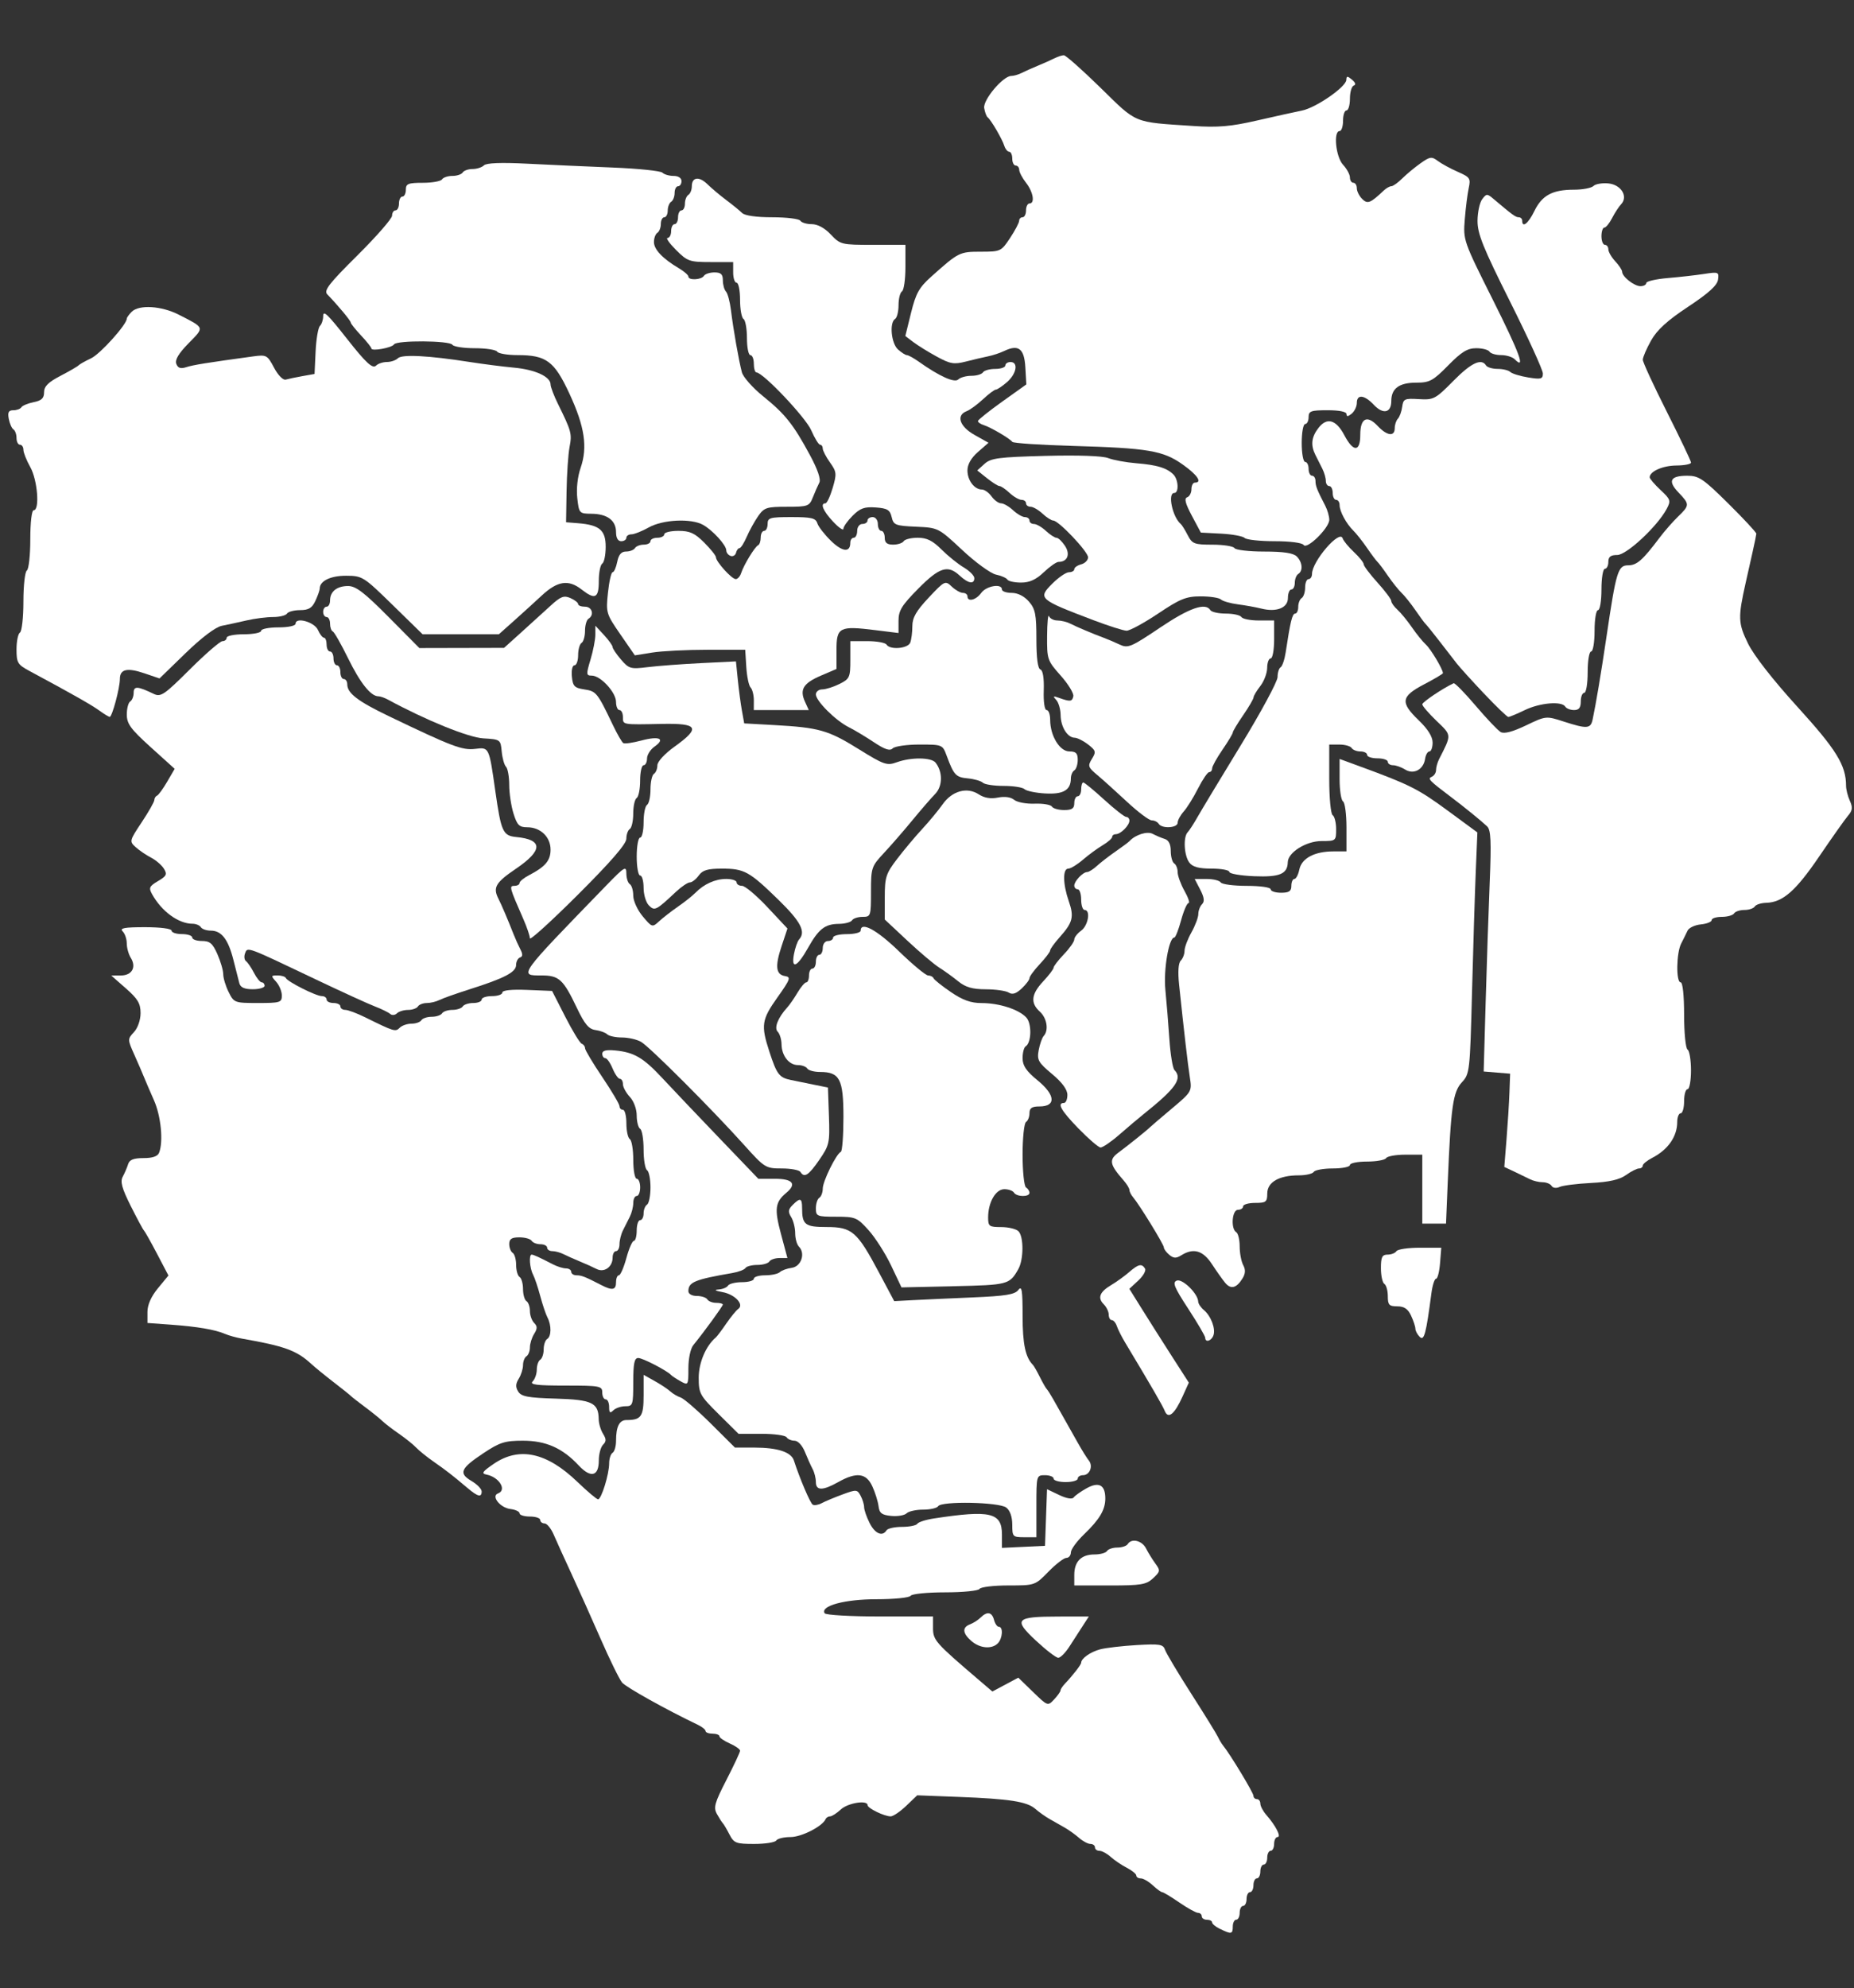 <?xml version="1.0" encoding="UTF-8" standalone="no"?>
<svg
   xmlns:dc="http://purl.org/dc/elements/1.1/"
   xmlns:cc="http://creativecommons.org/ns#"
   xmlns:rdf="http://www.w3.org/1999/02/22-rdf-syntax-ns#"
   xmlns:svg="http://www.w3.org/2000/svg"
   xmlns="http://www.w3.org/2000/svg"
   xmlns:sodipodi="http://sodipodi.sourceforge.net/DTD/sodipodi-0.dtd"
   xmlns:inkscape="http://www.inkscape.org/namespaces/inkscape"
   viewBox="0 0 216.414 232.01"
   version="1.1"
   id="svg4548"
   sodipodi:docname="download (3).svg"
   inkscape:version="0.92.2 (5c3e80d, 2017-08-06)">
  <rect x="0" y="0" width="216.414" height="232.01" fill="#333333" stroke="none"/>
  <defs
     id="defs4552" />
  <sodipodi:namedview
     pagecolor="#ffffff"
     bordercolor="#666666"
     borderopacity="1"
     objecttolerance="10"
     gridtolerance="10"
     guidetolerance="10"
     inkscape:pageopacity="0"
     inkscape:pageshadow="2"
     inkscape:window-width="1920"
     inkscape:window-height="1017"
     id="namedview4550"
     showgrid="false"
     inkscape:zoom="2.0343971"
     inkscape:cx="18.640959"
     inkscape:cy="111.55057"
     inkscape:window-x="-8"
     inkscape:window-y="-8"
     inkscape:window-maximized="1"
     inkscape:current-layer="svg4548" />
  <g
     id="g4647"
     transform="translate(-2.458,-1.966)"
     style="fill:#ffffff">
    <path
       inkscape:connector-curvature="0"
       id="path49"
       d="M 14.038,84.879 C 13.148,84.232 10.856,82.933 5.894,80.265 4.515,79.524 4.386,79.308 4.386,77.743 c 0,-0.941 0.181,-1.823 0.402,-1.96 0.221,-0.137 0.402,-1.766 0.402,-3.62 0,-1.854 0.181,-3.483 0.402,-3.62 0.221,-0.137 0.402,-1.776 0.402,-3.643 0,-1.995 0.166,-3.395 0.402,-3.395 0.721,0 0.438,-3.531 -0.402,-5.027 -0.442,-0.788 -0.804,-1.698 -0.804,-2.023 0,-0.325 -0.181,-0.591 -0.402,-0.591 -0.221,0 -0.402,-0.351 -0.402,-0.781 0,-0.429 -0.159,-0.879 -0.354,-1 C 3.837,51.963 3.591,51.41 3.484,50.853 3.336,50.076 3.458,49.842 4.016,49.842 c 0.399,0 0.822,-0.158 0.941,-0.35 0.119,-0.193 0.763,-0.46 1.431,-0.593 0.925,-0.185 1.215,-0.462 1.215,-1.159 0,-0.685 0.482,-1.167 1.91,-1.911 1.051,-0.547 2.001,-1.098 2.111,-1.223 0.111,-0.125 0.768,-0.496 1.462,-0.823 1.074,-0.507 4.169,-3.945 4.169,-4.631 0,-0.124 0.259,-0.485 0.575,-0.801 0.855,-0.855 3.477,-0.695 5.491,0.335 3.072,1.572 3.023,1.43 1.157,3.331 -1.174,1.196 -1.62,1.943 -1.44,2.412 0.19,0.495 0.504,0.6 1.16,0.386 0.806,-0.262 2.383,-0.516 7.78,-1.254 1.588,-0.217 1.683,-0.167 2.471,1.318 0.471,0.887 1.052,1.477 1.365,1.386 0.3,-0.087 1.179,-0.27 1.953,-0.408 l 1.408,-0.25 0.122,-2.609 c 0.067,-1.435 0.293,-2.781 0.503,-2.991 0.21,-0.21 0.381,-0.722 0.381,-1.137 0,-0.745 0.488,-0.281 2.815,2.677 2.182,2.773 2.958,3.486 3.358,3.086 0.233,-0.233 0.803,-0.423 1.267,-0.423 0.465,0 1.042,-0.197 1.283,-0.438 0.475,-0.475 3.605,-0.311 8.369,0.436 1.548,0.243 3.889,0.542 5.202,0.664 2.463,0.229 4.249,1.053 4.249,1.961 0,0.285 0.388,1.305 0.861,2.266 1.575,3.194 1.65,3.474 1.356,5.029 -0.161,0.85 -0.318,3.174 -0.35,5.165 l -0.058,3.62 1.408,0.113 c 2.503,0.201 3.217,0.811 3.217,2.747 0,0.945 -0.181,1.83 -0.402,1.967 -0.221,0.137 -0.402,1.052 -0.402,2.035 0,2.005 -0.433,2.216 -2.011,0.982 -1.528,-1.195 -2.809,-1.001 -4.645,0.704 -0.893,0.83 -2.386,2.187 -3.317,3.016 L 60.69,75.984 H 56.238 51.786 l -3.49,-3.411 c -3.397,-3.32 -3.542,-3.412 -5.429,-3.419 -1.814,-0.007 -3.088,0.609 -3.088,1.493 0,0.193 -0.226,0.838 -0.503,1.433 -0.391,0.843 -0.787,1.083 -1.786,1.086 -0.706,0.002 -1.395,0.184 -1.532,0.405 -0.137,0.221 -0.869,0.402 -1.627,0.402 -0.758,0 -2.15,0.178 -3.093,0.396 -0.943,0.218 -2.246,0.501 -2.894,0.629 -0.727,0.144 -2.346,1.366 -4.223,3.188 L 21.077,81.14 19.329,80.545 c -2.022,-0.689 -2.877,-0.496 -2.877,0.649 0,1.062 -0.909,4.446 -1.189,4.43 -0.12,-0.007 -0.671,-0.342 -1.224,-0.744 z"
       style="fill:#ffffff;fill-opacity:1;stroke-width:0.402" />
    <path
       inkscape:connector-curvature="0"
       id="path51"
       d="m 48.003,120.289 c -0.21,-0.186 -1.016,-0.58 -1.79,-0.876 -0.774,-0.296 -3.851,-1.702 -6.837,-3.124 -8.233,-3.922 -8.017,-3.842 -8.312,-3.072 -0.138,0.359 -0.088,0.771 0.11,0.914 0.198,0.144 0.617,0.759 0.931,1.367 0.314,0.608 0.72,1.106 0.904,1.106 0.184,0 0.334,0.181 0.334,0.402 0,0.221 -0.621,0.402 -1.381,0.402 -0.976,0 -1.435,-0.206 -1.566,-0.704 -0.102,-0.387 -0.413,-1.609 -0.692,-2.715 -0.604,-2.4 -1.389,-3.419 -2.635,-3.419 -0.506,0 -1.031,-0.181 -1.168,-0.402 -0.137,-0.221 -0.572,-0.402 -0.967,-0.402 -1.641,0 -3.609,-1.438 -4.727,-3.454 -0.407,-0.734 -0.319,-0.927 0.696,-1.526 1,-0.591 1.096,-0.792 0.686,-1.448 -0.262,-0.419 -0.937,-0.999 -1.5,-1.289 -0.563,-0.29 -1.37,-0.839 -1.792,-1.22 -0.751,-0.677 -0.735,-0.743 0.704,-2.91 0.809,-1.219 1.472,-2.385 1.472,-2.592 0,-0.206 0.142,-0.435 0.315,-0.509 0.173,-0.074 0.708,-0.809 1.187,-1.633 L 22.848,91.688 20.056,89.165 c -2.34,-2.114 -2.793,-2.731 -2.796,-3.806 -0.002,-0.706 0.177,-1.395 0.398,-1.532 0.221,-0.137 0.402,-0.594 0.402,-1.017 0,-0.804 0.446,-0.78 2.328,0.124 0.838,0.403 1.216,0.148 4.231,-2.852 1.821,-1.812 3.533,-3.294 3.805,-3.294 0.272,0 0.494,-0.181 0.494,-0.402 0,-0.221 0.905,-0.402 2.011,-0.402 1.106,0 2.011,-0.181 2.011,-0.402 0,-0.221 0.905,-0.402 2.011,-0.402 1.156,0 2.011,-0.182 2.011,-0.429 0,-0.818 2.2,-0.202 2.609,0.731 0.218,0.498 0.535,0.905 0.704,0.905 0.169,0 0.307,0.362 0.307,0.804 0,0.442 0.181,0.804 0.402,0.804 0.221,0 0.402,0.362 0.402,0.804 0,0.442 0.181,0.804 0.402,0.804 0.221,0 0.402,0.362 0.402,0.804 0,0.442 0.181,0.804 0.402,0.804 0.221,0 0.402,0.279 0.402,0.62 0,1.027 1.232,1.972 4.826,3.698 7.418,3.564 8.599,4.012 10.104,3.828 1.634,-0.2 1.617,-0.235 2.351,4.925 0.675,4.745 0.888,5.213 2.439,5.362 3.139,0.301 3.134,1.55 -0.013,3.687 -2.403,1.632 -2.733,2.197 -2.058,3.525 0.366,0.719 1.063,2.353 1.756,4.117 0.217,0.553 0.58,1.359 0.805,1.792 0.29,0.556 0.276,0.831 -0.047,0.938 -0.251,0.084 -0.457,0.479 -0.457,0.877 0,0.834 -1.367,1.548 -5.429,2.834 -1.548,0.49 -3.13,1.051 -3.514,1.247 -0.384,0.196 -1.052,0.356 -1.484,0.356 -0.432,0 -0.898,0.181 -1.035,0.402 -0.137,0.221 -0.654,0.402 -1.15,0.402 -0.496,0 -1.082,0.181 -1.303,0.402 -0.221,0.221 -0.574,0.25 -0.784,0.065 z"
       style="fill:#ffffff;fill-opacity:1;stroke-width:0.402" />
    <path
       inkscape:connector-curvature="0"
       id="path53"
       d="m 64.311,111.467 c 0,-0.276 -0.336,-1.269 -0.747,-2.207 -1.654,-3.772 -1.693,-3.917 -1.054,-3.917 0.327,0 0.595,-0.15 0.595,-0.334 0,-0.184 0.495,-0.591 1.1,-0.905 1.907,-0.989 2.519,-1.714 2.519,-2.984 0,-1.483 -1.178,-2.614 -2.722,-2.614 -0.936,0 -1.18,-0.245 -1.604,-1.602 -0.275,-0.881 -0.5,-2.383 -0.5,-3.338 0,-0.955 -0.168,-1.908 -0.374,-2.118 -0.205,-0.21 -0.432,-1.016 -0.503,-1.79 -0.127,-1.385 -0.161,-1.41 -2.14,-1.526 C 57.131,88.03 52.162,86.012 47.727,83.603 47.343,83.394 46.847,83.223 46.625,83.223 c -0.882,0 -2.12,-1.552 -3.53,-4.424 -0.814,-1.659 -1.622,-3.077 -1.796,-3.15 -0.173,-0.074 -0.315,-0.481 -0.315,-0.905 0,-0.424 -0.181,-0.771 -0.402,-0.771 -0.221,0 -0.402,-0.271 -0.402,-0.603 0,-0.332 0.181,-0.603 0.402,-0.603 0.221,0 0.402,-0.326 0.402,-0.724 0,-1.048 0.799,-1.689 2.107,-1.689 0.904,0 1.89,0.755 4.73,3.62 l 3.589,3.62 4.942,-0.011 4.942,-0.011 2.011,-1.812 c 1.106,-0.996 2.644,-2.394 3.419,-3.106 1.177,-1.081 1.556,-1.229 2.313,-0.897 0.498,0.218 0.905,0.535 0.905,0.704 0,0.169 0.362,0.307 0.804,0.307 0.833,0 1.11,0.97 0.402,1.408 -0.221,0.137 -0.402,0.77 -0.402,1.408 0,0.637 -0.181,1.271 -0.402,1.408 -0.221,0.137 -0.402,0.781 -0.402,1.431 0,0.651 -0.192,1.183 -0.428,1.183 -0.24,0 -0.372,0.573 -0.302,1.307 0.11,1.138 0.299,1.333 1.461,1.508 1.386,0.209 1.519,0.374 3.32,4.145 0.508,1.063 1.058,2.016 1.222,2.118 0.164,0.102 1.12,-0.035 2.124,-0.304 2.077,-0.555 2.831,-0.205 1.525,0.709 -0.484,0.339 -0.881,0.969 -0.881,1.398 0,0.43 -0.181,0.782 -0.402,0.782 -0.221,0 -0.402,0.804 -0.402,1.786 0,0.982 -0.181,1.898 -0.402,2.035 -0.221,0.137 -0.402,0.951 -0.402,1.81 0,0.859 -0.181,1.673 -0.402,1.81 -0.221,0.137 -0.402,0.648 -0.402,1.135 0,0.604 -1.794,2.677 -5.631,6.506 -3.097,3.091 -5.631,5.394 -5.631,5.118 z"
       style="fill:#ffffff;fill-opacity:1;stroke-width:0.402" />
    <path
       inkscape:connector-curvature="0"
       id="path55"
       d="m 57.025,175.613 c -1.709,-1.449 -2.487,-2.054 -3.975,-3.091 -0.774,-0.539 -1.679,-1.269 -2.011,-1.622 -0.332,-0.353 -1.237,-1.079 -2.011,-1.615 -0.774,-0.535 -1.65,-1.208 -1.945,-1.495 -0.296,-0.287 -1.201,-1.016 -2.011,-1.62 -0.81,-0.604 -1.564,-1.194 -1.674,-1.311 -0.111,-0.118 -1.016,-0.841 -2.011,-1.607 -0.995,-0.766 -2.172,-1.727 -2.614,-2.135 -1.68,-1.548 -3.112,-2.07 -8.044,-2.931 -0.664,-0.116 -1.569,-0.367 -2.011,-0.558 -1.156,-0.499 -3.223,-0.85 -6.334,-1.076 l -2.715,-0.197 v -1.283 c 0,-0.837 0.426,-1.8 1.225,-2.77 l 1.225,-1.487 -1.326,-2.526 c -0.729,-1.39 -1.42,-2.617 -1.535,-2.728 -0.115,-0.111 -0.809,-1.4 -1.543,-2.866 -1.035,-2.069 -1.243,-2.833 -0.926,-3.419 0.224,-0.415 0.506,-1.071 0.625,-1.458 0.159,-0.514 0.644,-0.704 1.796,-0.704 1.068,0 1.657,-0.206 1.822,-0.636 0.505,-1.315 0.215,-4.265 -0.6,-6.105 -0.464,-1.048 -0.989,-2.268 -1.166,-2.71 -0.177,-0.442 -0.685,-1.619 -1.13,-2.614 -0.796,-1.782 -0.796,-1.823 -0.04,-2.64 0.445,-0.481 0.768,-1.412 0.769,-2.212 0.001,-1.123 -0.319,-1.663 -1.709,-2.884 l -1.711,-1.502 1.119,-0.006 c 1.302,-0.007 1.841,-0.97 1.157,-2.065 -0.256,-0.41 -0.466,-1.164 -0.466,-1.676 0,-0.512 -0.217,-1.148 -0.483,-1.413 -0.375,-0.375 0.206,-0.483 2.614,-0.483 1.796,0 3.097,0.169 3.097,0.402 0,0.221 0.543,0.402 1.207,0.402 0.664,0 1.207,0.181 1.207,0.402 0,0.221 0.508,0.402 1.129,0.402 0.923,0 1.253,0.282 1.81,1.543 0.374,0.849 0.681,1.907 0.681,2.351 0,0.445 0.285,1.379 0.633,2.077 0.619,1.24 0.695,1.268 3.419,1.268 2.591,0 2.786,-0.061 2.786,-0.873 0,-0.48 -0.3,-1.204 -0.666,-1.609 -0.624,-0.69 -0.614,-0.736 0.168,-0.736 0.458,0 0.894,0.136 0.967,0.302 0.193,0.434 3.524,2.111 4.194,2.111 0.311,0 0.565,0.181 0.565,0.402 0,0.221 0.362,0.402 0.804,0.402 0.442,0 0.804,0.181 0.804,0.402 0,0.221 0.254,0.402 0.565,0.402 0.311,0 1.352,0.388 2.313,0.861 3.418,1.685 3.546,1.724 4.048,1.222 0.261,-0.261 0.88,-0.474 1.376,-0.474 0.496,0 1.013,-0.181 1.15,-0.402 0.137,-0.221 0.68,-0.402 1.207,-0.402 0.527,0 1.07,-0.181 1.207,-0.402 0.137,-0.221 0.68,-0.402 1.207,-0.402 0.527,0 1.07,-0.181 1.207,-0.402 0.137,-0.221 0.69,-0.402 1.23,-0.402 0.54,0 0.982,-0.181 0.982,-0.402 0,-0.221 0.543,-0.402 1.207,-0.402 0.664,0 1.207,-0.189 1.207,-0.42 0,-0.264 1.079,-0.376 2.902,-0.302 l 2.902,0.118 1.54,3.016 c 0.847,1.659 1.713,3.077 1.924,3.15 0.211,0.074 0.384,0.308 0.384,0.521 0,0.213 0.905,1.728 2.011,3.367 1.106,1.639 2.011,3.169 2.011,3.4 0,0.231 0.181,0.42 0.402,0.42 0.221,0 0.402,0.713 0.402,1.585 0,0.872 0.181,1.697 0.402,1.834 0.221,0.137 0.402,1.233 0.402,2.437 0,1.204 0.181,2.188 0.402,2.188 0.221,0 0.402,0.452 0.402,1.005 0,0.553 -0.181,1.005 -0.402,1.005 -0.221,0 -0.402,0.364 -0.402,0.81 0,0.445 -0.181,1.169 -0.402,1.609 l -0.804,1.598 c -0.221,0.439 -0.402,1.163 -0.402,1.609 0,0.445 -0.181,0.81 -0.402,0.81 -0.221,0 -0.402,0.34 -0.402,0.755 0,1.096 -0.981,1.788 -1.879,1.326 -0.404,-0.208 -1.278,-0.602 -1.942,-0.874 -0.664,-0.273 -1.521,-0.656 -1.905,-0.851 -0.384,-0.195 -0.972,-0.355 -1.307,-0.355 -0.335,0 -0.609,-0.181 -0.609,-0.402 0,-0.221 -0.351,-0.402 -0.781,-0.402 -0.429,0 -0.892,-0.181 -1.029,-0.402 -0.137,-0.221 -0.781,-0.402 -1.431,-0.402 -0.903,0 -1.183,0.185 -1.183,0.781 0,0.429 0.181,0.892 0.402,1.029 0.221,0.137 0.402,0.77 0.402,1.408 0,0.637 0.181,1.271 0.402,1.408 0.221,0.137 0.402,0.77 0.402,1.408 0,0.637 0.181,1.271 0.402,1.408 0.221,0.137 0.402,0.654 0.402,1.15 0,0.496 0.222,1.123 0.493,1.394 0.389,0.389 0.389,0.659 0,1.282 -0.271,0.434 -0.493,1.143 -0.493,1.575 0,0.432 -0.181,0.898 -0.402,1.035 -0.221,0.137 -0.402,0.602 -0.402,1.035 0,0.432 -0.225,1.146 -0.5,1.586 -0.37,0.592 -0.385,0.983 -0.058,1.503 0.362,0.576 1.151,0.723 4.388,0.818 4.233,0.124 4.978,0.482 5.005,2.403 0.007,0.501 0.234,1.265 0.505,1.699 0.389,0.623 0.389,0.893 0,1.282 -0.271,0.271 -0.493,1.096 -0.493,1.832 0,1.859 -0.935,2.092 -2.343,0.586 -1.902,-2.036 -3.831,-2.891 -6.524,-2.891 -2.091,0 -2.693,0.19 -4.584,1.446 -2.701,1.793 -2.942,2.35 -1.412,3.254 0.654,0.386 1.189,0.935 1.189,1.219 0,0.732 -0.446,0.624 -1.655,-0.401 z"
       style="fill:#ffffff;fill-opacity:1;stroke-width:0.402" />
    <path
       inkscape:connector-curvature="0"
       id="path57"
       d="m 73.562,166.154 c 0,-0.487 -0.181,-0.885 -0.402,-0.885 -0.221,0 -0.402,-0.362 -0.402,-0.804 0,-0.754 -0.268,-0.804 -4.303,-0.804 -3.347,0 -4.196,-0.107 -3.821,-0.483 0.265,-0.265 0.483,-0.888 0.483,-1.384 0,-0.496 0.181,-1.013 0.402,-1.15 0.221,-0.137 0.402,-0.68 0.402,-1.207 0,-0.527 0.181,-1.07 0.402,-1.207 0.501,-0.309 0.521,-1.593 0.039,-2.519 -0.2,-0.384 -0.579,-1.513 -0.844,-2.508 -0.264,-0.995 -0.644,-2.124 -0.844,-2.508 -0.39,-0.751 -0.496,-2.318 -0.156,-2.318 0.211,0 0.898,0.314 2.503,1.144 0.495,0.256 1.173,0.465 1.508,0.465 0.335,0 0.609,0.181 0.609,0.402 0,0.221 0.274,0.402 0.609,0.402 0.591,0 1.018,0.168 2.905,1.144 1.284,0.664 1.715,0.579 1.715,-0.339 0,-0.442 0.148,-0.804 0.329,-0.804 0.181,0 0.576,-0.905 0.877,-2.011 0.301,-1.106 0.696,-2.011 0.877,-2.011 0.181,0 0.329,-0.543 0.329,-1.207 0,-0.664 0.181,-1.207 0.402,-1.207 0.221,0 0.402,-0.351 0.402,-0.781 0,-0.429 0.181,-0.892 0.402,-1.029 0.221,-0.137 0.402,-1.042 0.402,-2.011 0,-0.969 -0.181,-1.874 -0.402,-2.011 -0.221,-0.137 -0.402,-1.223 -0.402,-2.413 0,-1.19 -0.181,-2.276 -0.402,-2.413 -0.221,-0.137 -0.402,-0.837 -0.402,-1.557 0,-0.752 -0.342,-1.675 -0.804,-2.171 -0.442,-0.475 -0.804,-1.142 -0.804,-1.483 0,-0.341 -0.159,-0.62 -0.353,-0.62 -0.194,0 -0.578,-0.543 -0.853,-1.207 -0.275,-0.664 -0.659,-1.207 -0.853,-1.207 -0.194,0 -0.353,-0.235 -0.353,-0.523 0,-0.361 0.465,-0.478 1.508,-0.377 2.216,0.213 3.29,0.846 5.53,3.255 1.106,1.19 4.074,4.314 6.596,6.942 l 4.585,4.779 h 1.95 c 2.063,0 2.556,0.606 1.325,1.627 -1.317,1.093 -1.421,1.877 -0.639,4.793 l 0.759,2.83 h -0.93 c -0.512,0 -1.042,0.181 -1.179,0.402 -0.137,0.221 -0.77,0.402 -1.408,0.402 -0.637,0 -1.259,0.161 -1.38,0.358 -0.122,0.197 -0.811,0.46 -1.532,0.584 -4.399,0.76 -5.132,1.063 -5.132,2.124 0,0.319 0.416,0.554 0.982,0.554 0.54,0 1.094,0.181 1.23,0.402 0.137,0.221 0.6,0.402 1.029,0.402 0.429,0 0.781,0.089 0.781,0.198 0,0.186 -2.176,3.175 -3.445,4.734 -0.33,0.405 -0.577,1.57 -0.577,2.718 0,1.966 -0.02,1.999 -0.905,1.504 -0.498,-0.278 -0.995,-0.605 -1.106,-0.725 -0.48,-0.523 -3.315,-1.993 -3.844,-1.993 -0.45,0 -0.58,0.63 -0.58,2.815 0,2.67 -0.048,2.815 -0.925,2.815 -0.509,0 -1.142,0.217 -1.408,0.483 -0.375,0.375 -0.483,0.286 -0.483,-0.402 z"
       style="fill:#ffffff;fill-opacity:1;stroke-width:0.402" />
    <path
       inkscape:connector-curvature="0"
       id="path59"
       d="m 120.617,179.892 c 0,-0.922 -0.26,-1.661 -0.704,-1.998 -0.841,-0.638 -7.564,-0.772 -7.943,-0.158 -0.137,0.221 -0.926,0.402 -1.753,0.402 -0.828,0 -1.699,0.194 -1.936,0.431 -0.237,0.237 -1.043,0.373 -1.79,0.302 -1.105,-0.106 -1.381,-0.318 -1.482,-1.135 -0.068,-0.553 -0.393,-1.594 -0.723,-2.313 -0.715,-1.562 -1.841,-1.704 -3.98,-0.503 -1.819,1.021 -2.614,1.02 -2.614,-0.006 0,-0.445 -0.169,-1.124 -0.376,-1.508 -0.207,-0.384 -0.613,-1.287 -0.903,-2.005 -0.304,-0.754 -0.815,-1.307 -1.209,-1.307 -0.375,0 -0.794,-0.181 -0.931,-0.402 -0.137,-0.221 -1.454,-0.402 -2.928,-0.402 h -2.679 l -2.324,-2.3 c -2.199,-2.176 -2.324,-2.406 -2.324,-4.261 0,-1.748 0.845,-3.722 2.011,-4.7 0.132,-0.111 0.675,-0.835 1.207,-1.609 0.532,-0.774 1.156,-1.538 1.388,-1.698 0.74,-0.51 -0.37,-1.703 -1.832,-1.969 -0.833,-0.152 -1.022,-0.269 -0.485,-0.302 0.485,-0.029 0.993,-0.234 1.13,-0.455 0.137,-0.221 0.871,-0.402 1.632,-0.402 0.761,0 1.384,-0.181 1.384,-0.402 0,-0.221 0.597,-0.402 1.327,-0.402 0.73,0 1.499,-0.166 1.709,-0.368 0.21,-0.202 0.835,-0.429 1.388,-0.503 1.102,-0.147 1.624,-1.688 0.838,-2.473 -0.24,-0.24 -0.436,-0.945 -0.436,-1.568 0,-0.622 -0.213,-1.472 -0.473,-1.889 -0.379,-0.607 -0.345,-0.885 0.172,-1.402 0.88,-0.88 1.105,-0.813 1.105,0.327 0,1.983 0.336,2.245 2.877,2.245 2.949,0 3.55,0.522 6.079,5.269 l 1.799,3.378 2.164,-0.115 c 1.19,-0.063 4.336,-0.206 6.99,-0.318 3.848,-0.163 4.928,-0.338 5.329,-0.867 0.414,-0.546 0.503,-0.009 0.503,3.039 0,3.263 0.332,4.829 1.207,5.702 0.111,0.111 0.473,0.744 0.804,1.408 0.331,0.664 0.693,1.297 0.804,1.408 0.111,0.111 0.445,0.633 0.742,1.161 0.297,0.528 0.885,1.569 1.307,2.313 0.422,0.744 1.148,2.031 1.614,2.861 0.466,0.83 1.029,1.732 1.252,2.006 0.528,0.65 0.107,1.714 -0.678,1.714 -0.339,0 -0.616,0.181 -0.616,0.402 0,0.221 -0.633,0.402 -1.408,0.402 -0.774,0 -1.408,-0.181 -1.408,-0.402 0,-0.221 -0.452,-0.402 -1.005,-0.402 -0.998,0 -1.005,0.027 -1.005,3.62 v 3.62 h -1.408 c -1.351,0 -1.408,-0.059 -1.408,-1.464 z"
       style="fill:#ffffff;fill-opacity:1;stroke-width:0.402" />
    <path
       inkscape:connector-curvature="0"
       id="path61"
       d="m 144.849,227.061 c -0.498,-0.246 -0.905,-0.586 -0.905,-0.755 0,-0.169 -0.271,-0.307 -0.603,-0.307 -0.332,0 -0.603,-0.181 -0.603,-0.402 0,-0.221 -0.194,-0.402 -0.43,-0.402 -0.237,0 -1.219,-0.543 -2.184,-1.207 -0.965,-0.664 -1.864,-1.207 -2,-1.207 -0.135,0 -0.635,-0.362 -1.109,-0.804 -0.475,-0.442 -1.101,-0.804 -1.391,-0.804 -0.29,0 -0.527,-0.15 -0.527,-0.334 0,-0.184 -0.498,-0.591 -1.106,-0.905 -0.608,-0.314 -1.457,-0.887 -1.886,-1.275 -0.429,-0.387 -1.017,-0.704 -1.307,-0.704 -0.29,0 -0.527,-0.181 -0.527,-0.402 0,-0.221 -0.237,-0.402 -0.527,-0.402 -0.29,0 -0.888,-0.317 -1.328,-0.704 -0.44,-0.387 -1.198,-0.93 -1.685,-1.207 -0.486,-0.277 -1.282,-0.729 -1.769,-1.005 -0.486,-0.277 -1.226,-0.802 -1.643,-1.168 -0.98,-0.859 -2.994,-1.175 -8.953,-1.404 l -4.844,-0.186 -1.285,1.228 c -0.707,0.676 -1.522,1.228 -1.812,1.228 -0.743,0 -2.691,-0.945 -2.695,-1.307 -0.006,-0.634 -2.304,-0.265 -3.128,0.503 -0.475,0.442 -1.037,0.804 -1.249,0.804 -0.212,0 -0.446,0.142 -0.52,0.316 -0.356,0.84 -2.81,2.097 -4.094,2.097 -0.782,0 -1.534,0.181 -1.671,0.402 -0.137,0.221 -1.293,0.402 -2.57,0.402 -2.126,0 -2.369,-0.093 -2.891,-1.106 -0.314,-0.608 -0.661,-1.196 -0.772,-1.307 -0.111,-0.111 -0.422,-0.596 -0.69,-1.078 -0.423,-0.759 -0.274,-1.294 1.106,-3.977 0.877,-1.705 1.595,-3.241 1.595,-3.413 0,-0.172 -0.543,-0.553 -1.207,-0.847 -0.664,-0.294 -1.207,-0.671 -1.207,-0.838 0,-0.167 -0.362,-0.304 -0.804,-0.304 -0.442,0 -0.806,-0.136 -0.808,-0.302 -0.002,-0.166 -0.409,-0.495 -0.905,-0.732 -3.672,-1.754 -8.375,-4.376 -8.844,-4.932 -0.311,-0.369 -1.436,-2.661 -2.501,-5.094 -1.065,-2.433 -2.607,-5.872 -3.427,-7.641 -0.82,-1.77 -1.744,-3.806 -2.053,-4.525 -0.309,-0.719 -0.789,-1.307 -1.067,-1.307 -0.278,0 -0.505,-0.181 -0.505,-0.402 0,-0.221 -0.543,-0.402 -1.207,-0.402 -0.664,0 -1.207,-0.169 -1.207,-0.375 0,-0.206 -0.479,-0.433 -1.065,-0.503 -1.203,-0.144 -2.293,-1.514 -1.448,-1.821 1.061,-0.386 0.14,-1.901 -1.336,-2.195 -0.641,-0.128 -0.498,-0.345 0.826,-1.25 2.983,-2.04 6.18,-1.354 9.77,2.095 1.167,1.121 2.254,2.038 2.416,2.038 0.388,0 1.295,-2.935 1.295,-4.193 0,-0.543 0.181,-1.1 0.402,-1.237 0.221,-0.137 0.402,-0.766 0.402,-1.398 0,-1.657 0.384,-2.422 1.217,-2.422 1.718,0 2.001,-0.407 2.001,-2.881 v -2.393 l 1.3,0.727 c 0.715,0.4 1.53,0.941 1.812,1.203 0.282,0.262 0.828,0.584 1.214,0.715 0.386,0.131 1.968,1.499 3.517,3.039 l 2.815,2.801 2.286,0.003 c 2.698,0.004 4.282,0.523 4.599,1.506 0.673,2.087 1.903,4.973 2.197,5.154 0.185,0.114 0.66,0.034 1.057,-0.178 0.396,-0.212 1.485,-0.667 2.419,-1.012 1.61,-0.593 1.721,-0.586 2.111,0.144 0.227,0.424 0.412,1.026 0.412,1.339 0,0.312 0.285,1.139 0.633,1.836 0.627,1.257 1.503,1.64 1.981,0.866 0.137,-0.221 0.951,-0.402 1.81,-0.402 0.859,0 1.661,-0.162 1.784,-0.36 0.122,-0.198 0.993,-0.477 1.934,-0.621 6.6,-1.009 7.946,-0.692 7.946,1.873 v 1.56 l 2.514,-0.12 2.514,-0.12 0.117,-3.304 0.117,-3.304 1.415,0.675 c 0.866,0.413 1.523,0.524 1.693,0.287 0.153,-0.213 0.837,-0.697 1.52,-1.076 1.43,-0.792 2.176,-0.382 2.176,1.197 0,1.314 -0.667,2.438 -2.477,4.177 -0.85,0.816 -1.545,1.77 -1.545,2.119 0,0.349 -0.235,0.635 -0.522,0.635 -0.287,0 -1.229,0.724 -2.093,1.609 -1.565,1.603 -1.582,1.609 -4.683,1.609 -1.712,0 -3.224,0.181 -3.361,0.402 -0.137,0.222 -1.94,0.402 -4.022,0.402 -2.082,0 -3.885,0.18 -4.022,0.402 -0.137,0.221 -1.927,0.402 -3.984,0.402 -3.72,0 -6.585,0.777 -6.051,1.64 0.126,0.204 3.024,0.371 6.439,0.371 h 6.21 v 1.356 c 0,1.403 0.277,1.719 5.216,5.939 l 1.713,1.463 1.513,-0.808 1.513,-0.808 1.719,1.668 c 1.704,1.654 1.725,1.661 2.463,0.869 0.409,-0.439 0.744,-0.91 0.744,-1.045 0,-0.136 0.226,-0.485 0.503,-0.776 0.954,-1.005 1.91,-2.238 1.91,-2.463 0,-0.498 1.087,-1.263 2.219,-1.561 0.66,-0.174 2.578,-0.397 4.262,-0.496 2.698,-0.158 3.092,-0.093 3.309,0.553 0.135,0.403 1.521,2.724 3.079,5.157 1.558,2.433 2.956,4.696 3.106,5.027 0.15,0.332 0.422,0.784 0.603,1.005 0.804,0.979 3.531,5.494 3.531,5.845 0,0.214 0.181,0.389 0.402,0.389 0.221,0 0.402,0.237 0.402,0.527 0,0.29 0.317,0.887 0.704,1.328 1.092,1.241 1.769,2.569 1.31,2.569 -0.223,0 -0.406,0.362 -0.406,0.804 0,0.442 -0.181,0.804 -0.402,0.804 -0.221,0 -0.402,0.362 -0.402,0.804 0,0.442 -0.181,0.804 -0.402,0.804 -0.221,0 -0.402,0.362 -0.402,0.804 0,0.442 -0.181,0.804 -0.402,0.804 -0.221,0 -0.402,0.362 -0.402,0.804 0,0.442 -0.181,0.804 -0.402,0.804 -0.221,0 -0.402,0.362 -0.402,0.804 0,0.442 -0.181,0.804 -0.402,0.804 -0.221,0 -0.402,0.362 -0.402,0.804 0,0.442 -0.181,0.804 -0.402,0.804 -0.221,0 -0.402,0.362 -0.402,0.804 0,0.887 -0.177,0.917 -1.508,0.257 z"
       style="fill:#ffffff;fill-opacity:1;stroke-width:0.402" />
    <path
       inkscape:connector-curvature="0"
       id="path63"
       d="m 123.375,193.422 c -2.667,-2.49 -2.378,-2.801 2.618,-2.809 l 3.565,-0.006 -0.718,1.106 c -0.395,0.608 -1.095,1.692 -1.554,2.408 -0.46,0.716 -1.043,1.304 -1.296,1.307 -0.253,0.002 -1.429,-0.9 -2.614,-2.006 z"
       style="fill:#ffffff;fill-opacity:1;stroke-width:0.402" />
    <path
       inkscape:connector-curvature="0"
       id="path65"
       d="m 127.857,185.752 c 0,-1.563 0.813,-2.384 2.361,-2.384 0.666,0 1.323,-0.181 1.46,-0.402 0.137,-0.221 0.68,-0.402 1.207,-0.402 0.527,0 1.07,-0.181 1.207,-0.402 0.442,-0.715 1.668,-0.427 2.141,0.503 0.253,0.498 0.746,1.295 1.094,1.772 0.589,0.807 0.57,0.926 -0.271,1.709 -0.796,0.742 -1.398,0.842 -5.051,0.842 h -4.147 z"
       style="fill:#ffffff;fill-opacity:1;stroke-width:0.402" />
    <path
       inkscape:connector-curvature="0"
       id="path67"
       d="m 115.853,193.475 c -1.049,-0.91 -1.106,-1.596 -0.162,-1.954 0.387,-0.147 0.943,-0.503 1.235,-0.792 0.759,-0.75 1.321,-0.65 1.564,0.279 0.116,0.442 0.37,0.804 0.566,0.804 0.523,0 0.432,1.371 -0.127,1.93 -0.709,0.709 -2.087,0.589 -3.075,-0.268 z"
       style="fill:#ffffff;fill-opacity:1;stroke-width:0.402" />
    <path
       inkscape:connector-curvature="0"
       id="path69"
       d="m 138.418,166.622 c -0.264,-0.646 -1.449,-2.692 -4.63,-7.989 -0.399,-0.664 -0.831,-1.523 -0.962,-1.91 -0.13,-0.387 -0.397,-0.704 -0.592,-0.704 -0.195,0 -0.355,-0.284 -0.355,-0.632 0,-0.348 -0.264,-0.896 -0.586,-1.218 -0.75,-0.75 -0.474,-1.445 0.9,-2.258 0.601,-0.356 1.528,-1.025 2.06,-1.487 1.085,-0.943 1.482,-1.032 1.862,-0.417 0.144,0.233 -0.21,0.859 -0.785,1.393 l -1.046,0.97 1.513,2.426 c 0.832,1.334 2.394,3.797 3.471,5.473 l 1.959,3.047 -0.714,1.583 c -0.951,2.11 -1.689,2.718 -2.094,1.725 z"
       style="fill:#ffffff;fill-opacity:1;stroke-width:0.402" />
    <path
       inkscape:connector-curvature="0"
       id="path71"
       d="m 143.14,158.081 c 0,-0.193 -0.892,-1.717 -1.982,-3.387 -1.644,-2.518 -1.872,-3.078 -1.335,-3.285 0.657,-0.252 2.468,1.523 2.498,2.448 0.008,0.249 0.305,0.694 0.66,0.989 0.841,0.698 1.405,2.211 1.11,2.978 -0.249,0.65 -0.951,0.839 -0.951,0.256 z"
       style="fill:#ffffff;fill-opacity:1;stroke-width:0.402" />
    <path
       inkscape:connector-curvature="0"
       id="path73"
       d="m 168.176,157.973 c -0.277,-0.278 -0.503,-0.705 -0.503,-0.949 0,-0.243 -0.226,-0.93 -0.503,-1.525 -0.367,-0.789 -0.802,-1.083 -1.609,-1.086 -0.955,-0.002 -1.106,-0.164 -1.106,-1.186 0,-0.651 -0.181,-1.295 -0.402,-1.431 -0.221,-0.137 -0.402,-0.962 -0.402,-1.834 0,-1.301 0.14,-1.585 0.781,-1.585 0.429,0 0.892,-0.181 1.029,-0.402 0.137,-0.221 1.37,-0.402 2.741,-0.402 h 2.493 l -0.144,1.81 c -0.079,0.995 -0.288,1.81 -0.465,1.81 -0.177,0 -0.422,0.769 -0.545,1.709 -0.621,4.737 -0.85,5.59 -1.365,5.071 z"
       style="fill:#ffffff;fill-opacity:1;stroke-width:0.402" />
    <path
       inkscape:connector-curvature="0"
       id="path75"
       d="m 145.469,151.668 c -0.309,-0.372 -1.004,-1.354 -1.546,-2.182 -1.043,-1.596 -2.155,-1.917 -3.572,-1.032 -0.601,0.375 -0.903,0.365 -1.402,-0.049 -0.35,-0.29 -0.636,-0.68 -0.636,-0.867 0,-0.341 -2.844,-4.971 -3.611,-5.88 -0.226,-0.267 -0.41,-0.64 -0.41,-0.829 0,-0.189 -0.317,-0.703 -0.704,-1.143 -1.61,-1.83 -1.711,-2.378 -0.591,-3.206 1.148,-0.849 3.392,-2.65 3.708,-2.976 0.111,-0.114 1.258,-1.095 2.55,-2.18 2.309,-1.939 2.345,-2 2.093,-3.62 -0.239,-1.535 -0.667,-5.224 -1.257,-10.838 -0.157,-1.496 -0.086,-2.514 0.194,-2.795 0.243,-0.243 0.442,-0.762 0.442,-1.153 0,-0.391 0.362,-1.356 0.804,-2.144 0.442,-0.788 0.804,-1.752 0.804,-2.144 0,-0.391 0.196,-0.908 0.436,-1.148 0.314,-0.314 0.254,-0.788 -0.211,-1.689 l -0.648,-1.253 h 1.394 c 0.767,0 1.506,0.181 1.643,0.402 0.137,0.221 1.505,0.402 3.04,0.402 1.593,0 2.792,0.173 2.792,0.402 0,0.221 0.543,0.402 1.207,0.402 0.938,0 1.207,-0.179 1.207,-0.804 0,-0.442 0.158,-0.804 0.352,-0.804 0.194,0 0.455,-0.498 0.581,-1.106 0.272,-1.313 1.774,-2.111 3.973,-2.111 h 1.529 v -2.792 c 0,-1.535 -0.181,-2.903 -0.402,-3.04 -0.221,-0.137 -0.402,-1.308 -0.402,-2.602 v -2.354 l 2.514,0.922 c 5.657,2.076 6.683,2.593 10.052,5.069 l 3.517,2.584 -0.191,4.625 c -0.105,2.544 -0.301,8.878 -0.436,14.076 -0.237,9.175 -0.272,9.481 -1.181,10.457 -1.039,1.116 -1.283,2.823 -1.647,11.563 l -0.205,4.927 h -1.385 -1.385 v -4.022 -4.022 h -1.987 c -1.093,0 -2.099,0.181 -2.236,0.402 -0.137,0.221 -1.143,0.402 -2.236,0.402 -1.093,0 -1.987,0.181 -1.987,0.402 0,0.221 -0.894,0.402 -1.987,0.402 -1.093,0 -2.099,0.181 -2.236,0.402 -0.137,0.221 -0.926,0.402 -1.753,0.402 -2.294,0 -3.669,0.791 -3.673,2.111 -0.003,0.995 -0.144,1.106 -1.411,1.106 -0.774,0 -1.408,0.181 -1.408,0.402 0,0.221 -0.271,0.402 -0.603,0.402 -0.691,0 -0.861,2.207 -0.201,2.614 0.221,0.137 0.402,0.883 0.402,1.659 0,0.776 0.185,1.756 0.411,2.179 0.293,0.547 0.266,1.001 -0.092,1.575 -0.702,1.125 -1.355,1.284 -2.012,0.493 z"
       style="fill:#ffffff;fill-opacity:1;stroke-width:0.402" />
    <path
       inkscape:connector-curvature="0"
       id="path77"
       d="m 128.359,133.675 c -2.04,-2.101 -2.55,-2.994 -1.709,-2.994 0.221,0 0.402,-0.424 0.402,-0.942 0,-0.623 -0.607,-1.45 -1.794,-2.442 -1.606,-1.342 -1.769,-1.633 -1.556,-2.778 0.131,-0.703 0.396,-1.451 0.588,-1.661 0.606,-0.664 0.379,-2.08 -0.455,-2.835 -1.121,-1.015 -1.005,-2.042 0.4,-3.541 0.663,-0.707 1.206,-1.423 1.207,-1.591 8e-4,-0.168 0.545,-0.873 1.208,-1.568 0.664,-0.694 1.207,-1.467 1.207,-1.717 0,-0.25 0.362,-0.716 0.804,-1.035 0.823,-0.593 1.127,-2.413 0.402,-2.413 -0.221,0 -0.402,-0.543 -0.402,-1.207 0,-0.664 -0.181,-1.207 -0.402,-1.207 -0.221,0 -0.402,-0.194 -0.402,-0.431 0,-0.52 1.009,-1.58 1.504,-1.58 0.195,0 0.706,-0.322 1.135,-0.715 0.429,-0.393 1.413,-1.154 2.187,-1.69 0.774,-0.536 1.498,-1.074 1.609,-1.196 0.691,-0.758 2.08,-1.196 2.715,-0.857 0.387,0.207 1.021,0.474 1.408,0.594 0.464,0.143 0.704,0.626 0.704,1.413 0,0.657 0.181,1.307 0.402,1.444 0.221,0.137 0.402,0.594 0.402,1.017 0,0.423 0.359,1.407 0.797,2.188 0.439,0.781 0.652,1.42 0.475,1.42 -0.177,0 -0.569,0.905 -0.87,2.011 -0.301,1.106 -0.656,2.011 -0.789,2.011 -0.639,0 -1.279,3.739 -1.046,6.108 0.138,1.396 0.348,3.987 0.468,5.756 0.12,1.77 0.386,3.389 0.591,3.6 0.976,1 0.171,2.139 -3.686,5.216 -0.532,0.425 -1.763,1.465 -2.734,2.313 -0.971,0.847 -1.967,1.527 -2.212,1.51 -0.245,-0.017 -1.396,-1.008 -2.558,-2.204 z"
       style="fill:#ffffff;fill-opacity:1;stroke-width:0.402" />
    <path
       inkscape:connector-curvature="0"
       id="path79"
       d="m 106.471,149.639 c -0.672,-1.408 -1.857,-3.263 -2.633,-4.122 -1.336,-1.479 -1.54,-1.563 -3.778,-1.563 -2.241,0 -2.366,-0.052 -2.366,-0.982 0,-0.54 0.181,-1.094 0.402,-1.23 0.221,-0.137 0.402,-0.62 0.402,-1.075 0,-0.851 1.575,-4.049 2.111,-4.287 0.166,-0.074 0.302,-1.901 0.302,-4.06 0,-4.42 -0.434,-5.257 -2.723,-5.257 -0.688,0 -1.364,-0.181 -1.5,-0.402 -0.137,-0.221 -0.625,-0.402 -1.085,-0.402 -1.045,0 -1.901,-1.087 -1.918,-2.433 -0.007,-0.564 -0.209,-1.221 -0.448,-1.461 -0.444,-0.444 0.035,-1.653 1.125,-2.842 0.269,-0.293 0.805,-1.069 1.193,-1.725 0.387,-0.656 0.846,-1.192 1.02,-1.192 0.174,0 0.315,-0.362 0.315,-0.804 0,-0.442 0.181,-0.804 0.402,-0.804 0.221,0 0.402,-0.362 0.402,-0.804 0,-0.442 0.181,-0.804 0.402,-0.804 0.221,0 0.402,-0.362 0.402,-0.804 0,-0.447 0.268,-0.804 0.603,-0.804 0.332,0 0.603,-0.181 0.603,-0.402 0,-0.221 0.724,-0.402 1.609,-0.402 0.885,0 1.609,-0.181 1.609,-0.402 0,-1.121 1.885,-0.106 4.48,2.413 1.595,1.548 3.125,2.815 3.399,2.815 0.275,0 0.559,0.146 0.633,0.325 0.074,0.179 0.981,0.903 2.016,1.609 1.388,0.947 2.331,1.284 3.591,1.284 2.054,0 4.346,0.742 5.218,1.689 0.657,0.714 0.604,2.944 -0.08,3.367 -0.196,0.121 -0.356,0.74 -0.356,1.376 0,0.878 0.425,1.504 1.768,2.605 2.078,1.702 2.163,3.029 0.196,3.029 -0.88,0 -1.16,0.188 -1.16,0.781 0,0.429 -0.181,0.892 -0.402,1.029 -0.221,0.137 -0.402,1.856 -0.402,3.821 0,1.965 0.181,3.684 0.402,3.821 0.221,0.137 0.402,0.419 0.402,0.627 0,0.506 -1.495,0.486 -1.81,-0.024 -0.137,-0.221 -0.645,-0.401 -1.13,-0.399 -1.008,0.004 -1.887,1.538 -1.887,3.295 0,1.036 0.122,1.126 1.528,1.126 0.841,0 1.745,0.217 2.011,0.483 0.631,0.631 0.619,3.31 -0.02,4.434 -1.02,1.794 -1.195,1.84 -7.502,1.983 l -6.128,0.139 z"
       style="fill:#ffffff;fill-opacity:1;stroke-width:0.402" />
    <path
       inkscape:connector-curvature="0"
       id="path81"
       d="m 95.883,138.725 c -0.137,-0.221 -1.116,-0.402 -2.177,-0.402 -1.872,0 -2,-0.08 -4.366,-2.715 -3.785,-4.215 -11.075,-11.507 -12.063,-12.066 -0.489,-0.277 -1.489,-0.503 -2.222,-0.503 -0.733,0 -1.505,-0.166 -1.715,-0.368 -0.21,-0.202 -0.831,-0.429 -1.38,-0.503 -0.773,-0.104 -1.257,-0.679 -2.148,-2.548 -1.608,-3.374 -2.093,-3.821 -4.144,-3.821 -2.676,0 -2.808,0.184 7.591,-10.532 2.098,-2.162 2.313,-2.29 2.313,-1.379 0,0.552 0.181,1.116 0.402,1.253 0.221,0.137 0.402,0.742 0.402,1.346 0,0.609 0.492,1.684 1.106,2.417 1.083,1.291 1.123,1.304 1.91,0.577 0.442,-0.408 1.438,-1.181 2.212,-1.718 0.774,-0.536 1.681,-1.256 2.015,-1.598 1.007,-1.032 2.329,-1.628 3.61,-1.628 0.667,0 1.212,0.181 1.212,0.402 0,0.221 0.285,0.402 0.633,0.402 0.348,0 1.683,1.121 2.968,2.492 l 2.335,2.492 -0.679,2.033 c -0.794,2.376 -0.683,3.342 0.404,3.516 0.701,0.112 0.608,0.372 -0.879,2.464 -1.865,2.622 -1.963,3.271 -0.957,6.355 0.87,2.665 1.144,3.024 2.524,3.309 0.601,0.124 1.817,0.373 2.702,0.552 l 1.609,0.326 0.117,3.317 c 0.111,3.139 0.05,3.413 -1.125,5.122 -1.253,1.821 -1.754,2.14 -2.209,1.403 z"
       style="fill:#ffffff;fill-opacity:1;stroke-width:0.402" />
    <path
       inkscape:connector-curvature="0"
       id="path83"
       d="m 95.135,113.319 c 0.138,-0.737 0.408,-1.511 0.6,-1.721 0.813,-0.89 0.194,-2.087 -2.38,-4.597 -3.43,-3.346 -4.011,-3.668 -6.628,-3.668 -1.667,0 -2.254,0.174 -2.708,0.804 -0.319,0.442 -0.784,0.804 -1.035,0.804 -0.25,0 -0.985,0.498 -1.634,1.106 -2.322,2.179 -2.474,2.255 -3.152,1.577 -0.338,-0.338 -0.614,-1.261 -0.614,-2.051 0,-0.79 -0.181,-1.436 -0.402,-1.436 -0.221,0 -0.402,-0.995 -0.402,-2.212 0,-1.217 0.181,-2.212 0.402,-2.212 0.221,0 0.402,-0.804 0.402,-1.786 0,-0.982 0.181,-1.898 0.402,-2.035 0.221,-0.137 0.402,-0.951 0.402,-1.81 0,-0.859 0.181,-1.673 0.402,-1.81 0.221,-0.137 0.402,-0.583 0.402,-0.991 0,-0.431 0.845,-1.35 2.011,-2.188 3.067,-2.203 2.764,-2.735 -1.508,-2.647 -4.638,0.095 -4.525,0.116 -4.525,-0.81 0,-0.442 -0.181,-0.804 -0.402,-0.804 -0.221,0 -0.402,-0.428 -0.402,-0.951 0,-1.113 -1.805,-3.071 -2.831,-3.071 -0.658,0 -0.669,-0.138 -0.146,-1.874 0.31,-1.031 0.564,-2.341 0.564,-2.912 v -1.038 l 1.005,1.084 c 0.553,0.596 1.006,1.228 1.006,1.404 2.7e-4,0.176 0.444,0.835 0.986,1.465 0.924,1.074 1.12,1.129 3.116,0.881 1.172,-0.146 3.968,-0.356 6.214,-0.467 l 4.084,-0.202 0.216,2.137 c 0.119,1.175 0.335,2.803 0.482,3.617 l 0.266,1.481 3.478,0.193 c 5.247,0.291 6.309,0.591 9.838,2.78 3.013,1.869 3.338,1.981 4.505,1.559 1.669,-0.603 4.021,-0.578 4.516,0.048 0.854,1.08 0.832,2.753 -0.047,3.652 -0.47,0.481 -1.67,1.866 -2.665,3.077 -0.995,1.211 -2.489,2.929 -3.318,3.817 -1.456,1.559 -1.508,1.717 -1.508,4.533 0,2.826 -0.031,2.918 -0.982,2.918 -0.54,0 -1.094,0.181 -1.23,0.402 -0.137,0.221 -0.826,0.408 -1.532,0.415 -1.631,0.016 -2.36,0.582 -3.605,2.799 -1.261,2.245 -1.986,2.571 -1.644,0.74 z"
       style="fill:#ffffff;fill-opacity:1;stroke-width:0.402" />
    <path
       inkscape:connector-curvature="0"
       id="path85"
       d="m 124.438,94.561 c -1.106,-0.069 -2.183,-0.295 -2.393,-0.503 -0.21,-0.208 -1.305,-0.378 -2.433,-0.378 -1.128,0 -2.223,-0.168 -2.433,-0.374 -0.21,-0.205 -0.997,-0.432 -1.749,-0.503 -1.401,-0.132 -1.63,-0.378 -2.469,-2.643 -0.48,-1.296 -0.507,-1.307 -3.17,-1.307 -1.477,0 -2.887,0.201 -3.132,0.446 -0.327,0.327 -0.913,0.136 -2.192,-0.716 -0.96,-0.639 -2.279,-1.428 -2.931,-1.754 -1.531,-0.763 -3.842,-3.063 -3.842,-3.822 0,-0.324 0.334,-0.59 0.743,-0.59 0.408,0 1.313,-0.285 2.011,-0.633 1.189,-0.593 1.268,-0.768 1.268,-2.815 v -2.183 h 1.987 c 1.093,0 2.099,0.181 2.236,0.402 0.402,0.65 2.501,0.472 2.772,-0.234 0.134,-0.35 0.244,-1.216 0.244,-1.926 0,-0.985 0.451,-1.769 1.91,-3.32 1.864,-1.982 1.929,-2.013 2.685,-1.292 0.426,0.406 1.014,0.739 1.307,0.739 0.293,0 0.533,0.181 0.533,0.402 0,0.691 1.002,0.44 1.609,-0.402 0.593,-0.823 2.413,-1.127 2.413,-0.402 0,0.221 0.51,0.402 1.134,0.402 0.709,0 1.462,0.378 2.011,1.009 0.752,0.864 0.877,1.492 0.877,4.391 0,2.209 0.162,3.436 0.467,3.538 0.294,0.098 0.439,1.005 0.392,2.447 -0.044,1.346 0.095,2.291 0.338,2.291 0.227,0 0.412,0.515 0.412,1.145 0,1.854 1.112,3.681 2.241,3.681 0.767,0 0.976,0.211 0.976,0.982 0,0.54 -0.181,1.094 -0.402,1.23 -0.221,0.137 -0.402,0.565 -0.402,0.952 0,1.352 -0.898,1.87 -3.016,1.738 z"
       style="fill:#ffffff;fill-opacity:1;stroke-width:0.402" />
    <path
       inkscape:connector-curvature="0"
       id="path87"
       d="m 90.453,83.706 c 0,-0.619 -0.17,-1.298 -0.378,-1.508 -0.208,-0.21 -0.434,-1.287 -0.503,-2.393 l -0.125,-2.011 h -4.424 c -2.433,0 -5.332,0.147 -6.442,0.326 l -2.018,0.326 -1.695,-2.456 c -1.647,-2.387 -1.688,-2.522 -1.444,-4.851 0.138,-1.317 0.383,-2.395 0.545,-2.395 0.162,0 0.403,-0.543 0.536,-1.207 0.17,-0.85 0.475,-1.207 1.032,-1.207 0.435,0 0.903,-0.181 1.039,-0.402 0.137,-0.221 0.6,-0.402 1.029,-0.402 0.429,0 0.781,-0.181 0.781,-0.402 0,-0.221 0.362,-0.402 0.804,-0.402 0.442,0 0.804,-0.181 0.804,-0.402 0,-0.221 0.742,-0.402 1.649,-0.402 1.339,0 1.906,0.257 3.016,1.367 0.752,0.752 1.368,1.521 1.368,1.709 7.25e-4,0.517 1.845,2.554 2.312,2.554 0.225,0 0.509,-0.317 0.632,-0.704 0.298,-0.941 1.604,-3.083 1.982,-3.251 0.166,-0.074 0.302,-0.481 0.302,-0.905 0,-0.424 0.181,-0.771 0.402,-0.771 0.221,0 0.402,-0.362 0.402,-0.804 0,-0.727 0.268,-0.804 2.788,-0.804 2.338,0 2.826,0.118 3.019,0.728 0.127,0.401 0.848,1.326 1.601,2.056 1.335,1.294 2.244,1.378 2.244,0.208 0,-0.319 0.181,-0.58 0.402,-0.58 0.221,0 0.402,-0.362 0.402,-0.804 0,-0.447 0.268,-0.804 0.603,-0.804 0.332,0 0.603,-0.181 0.603,-0.402 0,-0.221 0.271,-0.402 0.603,-0.402 0.335,0 0.603,0.357 0.603,0.804 0,0.442 0.181,0.804 0.402,0.804 0.221,0 0.402,0.362 0.402,0.804 0,0.585 0.268,0.804 0.982,0.804 0.54,0 1.094,-0.181 1.23,-0.402 0.137,-0.221 0.877,-0.402 1.646,-0.402 1.054,0 1.735,0.337 2.769,1.371 0.754,0.754 1.925,1.698 2.601,2.098 0.676,0.399 1.229,0.959 1.229,1.243 0,0.753 -0.714,0.632 -1.701,-0.288 -1.388,-1.293 -2.367,-0.986 -4.847,1.52 -1.928,1.949 -2.3,2.554 -2.3,3.749 v 1.425 l -2.715,-0.337 c -4.181,-0.52 -4.525,-0.344 -4.525,2.313 v 2.219 l -1.818,0.779 c -2.056,0.881 -2.509,1.62 -1.863,3.038 l 0.446,0.98 h -3.209 -3.209 z"
       style="fill:#ffffff;fill-opacity:1;stroke-width:0.402" />
    <path
       inkscape:connector-curvature="0"
       id="path89"
       d="m 87.739,66.84 c -0.277,-0.095 -0.503,-0.384 -0.503,-0.642 -7.97e-4,-0.613 -1.575,-2.344 -2.713,-2.983 -1.387,-0.779 -4.691,-0.622 -6.336,0.302 -0.788,0.442 -1.698,0.804 -2.023,0.804 -0.325,0 -0.591,0.181 -0.591,0.402 0,0.221 -0.271,0.402 -0.603,0.402 -0.384,0 -0.603,-0.386 -0.603,-1.062 0,-1.361 -1.024,-2.127 -2.864,-2.143 -1.425,-0.013 -1.46,-0.051 -1.66,-1.828 -0.122,-1.084 0.034,-2.502 0.387,-3.519 0.84,-2.42 0.482,-4.817 -1.293,-8.646 -1.773,-3.824 -2.709,-4.521 -6.07,-4.521 -1.17,0 -2.238,-0.181 -2.375,-0.402 -0.137,-0.221 -1.313,-0.402 -2.614,-0.402 -1.301,0 -2.477,-0.181 -2.614,-0.402 -0.307,-0.496 -6.504,-0.539 -6.808,-0.046 -0.249,0.403 -2.642,0.837 -2.645,0.479 -7.96e-4,-0.128 -0.544,-0.81 -1.207,-1.517 -0.663,-0.707 -1.205,-1.387 -1.205,-1.512 0,-0.209 -1.507,-2.019 -2.736,-3.285 -0.434,-0.447 0.169,-1.229 3.519,-4.555 2.224,-2.208 4.043,-4.293 4.043,-4.632 0,-0.34 0.181,-0.617 0.402,-0.617 0.221,0 0.402,-0.362 0.402,-0.804 0,-0.442 0.181,-0.804 0.402,-0.804 0.221,0 0.402,-0.362 0.402,-0.804 0,-0.696 0.268,-0.804 1.987,-0.804 1.093,0 2.099,-0.181 2.236,-0.402 0.137,-0.221 0.68,-0.402 1.207,-0.402 0.527,0 1.07,-0.181 1.207,-0.402 0.137,-0.221 0.654,-0.402 1.15,-0.402 0.496,0 1.094,-0.193 1.33,-0.428 0.281,-0.281 2.002,-0.348 5.007,-0.195 2.518,0.128 7.022,0.331 10.008,0.45 2.986,0.12 5.601,0.389 5.812,0.598 0.21,0.209 0.798,0.38 1.307,0.38 0.554,0 0.925,0.242 0.925,0.603 0,0.332 -0.181,0.603 -0.402,0.603 -0.221,0 -0.402,0.351 -0.402,0.781 0,0.429 -0.181,0.892 -0.402,1.029 -0.221,0.137 -0.402,0.6 -0.402,1.029 0,0.429 -0.181,0.781 -0.402,0.781 -0.221,0 -0.402,0.351 -0.402,0.781 0,0.429 -0.181,0.892 -0.402,1.029 -0.221,0.137 -0.402,0.624 -0.402,1.083 0,0.867 1.023,1.941 2.916,3.061 0.608,0.36 1.106,0.797 1.106,0.97 0,0.459 1.517,0.387 1.81,-0.087 0.137,-0.221 0.69,-0.402 1.23,-0.402 0.756,0 0.982,0.212 0.982,0.925 0,0.509 0.163,1.097 0.363,1.307 0.2,0.21 0.463,1.196 0.584,2.192 0.274,2.239 0.918,5.897 1.276,7.239 0.147,0.553 1.263,1.809 2.478,2.791 2.572,2.078 3.531,3.282 5.462,6.862 0.906,1.679 1.298,2.83 1.096,3.217 -0.173,0.332 -0.511,1.101 -0.751,1.709 -0.413,1.047 -0.575,1.106 -3.032,1.106 -2.377,0 -2.66,0.093 -3.364,1.106 -0.423,0.608 -1.022,1.694 -1.332,2.413 -0.31,0.719 -0.687,1.307 -0.838,1.307 -0.151,0 -0.333,0.244 -0.405,0.542 -0.072,0.298 -0.356,0.464 -0.633,0.369 z"
       style="fill:#ffffff;fill-opacity:1;stroke-width:0.402" />
    <path
       inkscape:connector-curvature="0"
       id="path91"
       d="m 120.046,69.601 c -0.119,-0.193 -0.718,-0.454 -1.331,-0.581 -0.613,-0.127 -2.377,-1.41 -3.919,-2.851 -2.798,-2.613 -2.812,-2.62 -5.413,-2.737 -2.409,-0.108 -2.626,-0.194 -2.842,-1.122 -0.195,-0.839 -0.502,-1.025 -1.853,-1.125 -1.313,-0.097 -1.823,0.084 -2.699,0.96 -0.594,0.594 -1.081,1.281 -1.082,1.528 -8e-4,0.246 -0.544,-0.13 -1.207,-0.837 -1.166,-1.244 -1.537,-2.133 -0.89,-2.133 0.173,0 0.553,-0.807 0.844,-1.793 0.488,-1.651 0.463,-1.887 -0.314,-2.978 -0.464,-0.652 -0.844,-1.383 -0.844,-1.626 0,-0.242 -0.138,-0.441 -0.307,-0.441 -0.169,0 -0.635,-0.757 -1.036,-1.682 -0.65,-1.5 -5.608,-6.735 -6.399,-6.756 -0.166,-0.004 -0.302,-0.46 -0.302,-1.013 0,-0.553 -0.181,-1.005 -0.402,-1.005 -0.221,0 -0.402,-0.894 -0.402,-1.987 0,-1.093 -0.181,-2.099 -0.402,-2.236 -0.221,-0.137 -0.402,-1.143 -0.402,-2.236 0,-1.093 -0.181,-1.987 -0.402,-1.987 -0.221,0 -0.402,-0.543 -0.402,-1.207 v -1.207 h -2.628 c -2.467,0 -2.714,-0.086 -4.035,-1.408 -0.774,-0.774 -1.221,-1.408 -0.992,-1.408 0.229,0 0.416,-0.362 0.416,-0.804 0,-0.442 0.181,-0.804 0.402,-0.804 0.221,0 0.402,-0.362 0.402,-0.804 0,-0.442 0.181,-0.804 0.402,-0.804 0.221,0 0.402,-0.351 0.402,-0.781 0,-0.429 0.181,-0.892 0.402,-1.029 0.221,-0.137 0.402,-0.585 0.402,-0.996 0,-1.087 0.856,-1.2 1.829,-0.241 0.466,0.459 1.45,1.287 2.187,1.84 0.737,0.553 1.57,1.232 1.851,1.508 0.317,0.312 1.656,0.503 3.532,0.503 1.662,0 3.133,0.181 3.27,0.402 0.137,0.221 0.736,0.402 1.332,0.402 0.683,0 1.505,0.446 2.222,1.207 1.109,1.175 1.239,1.207 4.925,1.207 h 3.787 v 2.59 c 0,1.425 -0.181,2.702 -0.402,2.839 -0.221,0.137 -0.402,0.861 -0.402,1.609 0,0.748 -0.181,1.472 -0.402,1.609 -0.683,0.422 -0.456,2.843 0.333,3.557 0.405,0.366 0.874,0.666 1.044,0.666 0.17,0 0.789,0.341 1.376,0.757 2.418,1.715 4.191,2.514 4.622,2.083 0.235,-0.235 0.923,-0.427 1.529,-0.427 0.606,0 1.214,-0.181 1.351,-0.402 0.137,-0.221 0.781,-0.402 1.431,-0.402 0.651,0 1.183,-0.181 1.183,-0.402 0,-0.221 0.271,-0.402 0.603,-0.402 0.945,0 0.707,1.373 -0.405,2.341 -0.555,0.482 -1.143,0.878 -1.307,0.879 -0.164,7.97e-4 -0.842,0.509 -1.505,1.128 -0.664,0.619 -1.523,1.246 -1.91,1.393 -1.255,0.476 -0.815,1.787 0.927,2.766 l 1.631,0.916 -1.228,1.073 c -0.8,0.698 -1.228,1.45 -1.228,2.154 0,1.162 0.811,2.231 1.692,2.231 0.299,0 0.804,0.362 1.123,0.804 0.319,0.442 0.819,0.804 1.111,0.804 0.292,0 0.92,0.362 1.395,0.804 0.475,0.442 1.101,0.804 1.391,0.804 0.29,0 0.527,0.181 0.527,0.402 0,0.221 0.237,0.402 0.527,0.402 0.29,0 0.916,0.362 1.391,0.804 0.475,0.442 1.031,0.804 1.236,0.804 0.205,0 0.653,0.428 0.996,0.951 0.641,0.979 0.284,1.864 -0.753,1.864 -0.255,0 -1.031,0.543 -1.726,1.207 -0.904,0.864 -1.657,1.207 -2.65,1.207 -0.763,0 -1.485,-0.158 -1.604,-0.35 z"
       style="fill:#ffffff;fill-opacity:1;stroke-width:0.402" />
    <path
       inkscape:connector-curvature="0"
       id="path93"
       d="m 154.624,65.562 c -0.157,-0.254 -1.576,-0.437 -3.383,-0.437 -1.712,0 -3.285,-0.171 -3.495,-0.38 -0.21,-0.209 -1.447,-0.435 -2.749,-0.503 l -2.367,-0.123 -1.052,-1.972 c -0.755,-1.415 -0.91,-2.021 -0.549,-2.145 0.277,-0.095 0.503,-0.52 0.503,-0.944 0,-0.424 0.181,-0.771 0.402,-0.771 0.902,0 0.297,-0.896 -1.433,-2.12 -2.284,-1.616 -4.033,-1.911 -12.838,-2.164 -3.757,-0.108 -6.924,-0.319 -7.038,-0.47 -0.303,-0.4 -2.506,-1.695 -3.325,-1.954 -0.387,-0.123 -0.697,-0.338 -0.688,-0.478 0.009,-0.14 1.283,-1.159 2.833,-2.265 l 2.817,-2.01 -0.118,-2.008 c -0.129,-2.186 -0.802,-2.697 -2.484,-1.885 -0.469,0.226 -1.305,0.503 -1.858,0.615 -0.553,0.112 -1.724,0.387 -2.601,0.611 -1.393,0.356 -1.827,0.281 -3.419,-0.591 -1.003,-0.549 -2.233,-1.311 -2.735,-1.694 l -0.912,-0.695 0.669,-2.71 c 0.561,-2.272 0.941,-2.954 2.353,-4.216 3.196,-2.858 3.306,-2.913 5.792,-2.913 2.3,0 2.38,-0.037 3.414,-1.6 0.582,-0.88 1.059,-1.785 1.059,-2.011 0,-0.226 0.181,-0.411 0.402,-0.411 0.221,0 0.402,-0.362 0.402,-0.804 0,-0.442 0.181,-0.804 0.402,-0.804 0.662,0 0.439,-1.338 -0.402,-2.413 -0.433,-0.553 -0.791,-1.232 -0.795,-1.508 -0.005,-0.277 -0.19,-0.503 -0.411,-0.503 -0.221,0 -0.402,-0.362 -0.402,-0.804 0,-0.442 -0.16,-0.804 -0.355,-0.804 -0.195,0 -0.456,-0.317 -0.578,-0.704 -0.254,-0.801 -1.549,-3.015 -1.941,-3.318 -0.143,-0.111 -0.324,-0.597 -0.402,-1.082 -0.154,-0.952 2.203,-3.745 3.16,-3.745 0.291,0 0.844,-0.16 1.228,-0.355 0.384,-0.195 1.241,-0.578 1.905,-0.851 0.664,-0.273 1.521,-0.656 1.905,-0.851 0.384,-0.195 0.88,-0.355 1.102,-0.355 0.222,0 2.152,1.712 4.29,3.805 4.306,4.216 3.736,3.982 10.805,4.447 2.908,0.192 4.376,0.066 7.44,-0.636 2.1,-0.481 4.464,-1.004 5.253,-1.162 1.643,-0.328 5.161,-2.762 5.184,-3.588 0.013,-0.462 0.122,-0.464 0.663,-0.015 0.405,0.336 0.48,0.593 0.201,0.686 -0.245,0.082 -0.446,0.767 -0.446,1.523 0,0.756 -0.181,1.374 -0.402,1.374 -0.221,0 -0.402,0.543 -0.402,1.207 0,0.664 -0.181,1.207 -0.402,1.207 -0.752,0 -0.442,3.023 0.402,3.929 0.442,0.475 0.804,1.142 0.804,1.483 0,0.341 0.181,0.62 0.402,0.62 0.221,0 0.402,0.284 0.402,0.632 0,0.348 0.277,0.909 0.615,1.246 0.638,0.638 0.948,0.518 2.53,-0.974 0.293,-0.277 0.693,-0.503 0.888,-0.503 0.195,0 0.771,-0.411 1.278,-0.914 0.508,-0.503 1.47,-1.3 2.138,-1.771 1.095,-0.773 1.293,-0.799 2.011,-0.26 0.438,0.329 1.488,0.9 2.333,1.269 1.41,0.616 1.515,0.77 1.272,1.878 -0.146,0.664 -0.354,2.311 -0.462,3.661 -0.195,2.43 -0.163,2.524 3.277,9.394 3.148,6.287 3.87,8.262 2.535,6.927 -0.262,-0.262 -0.972,-0.476 -1.578,-0.476 -0.606,0 -1.214,-0.181 -1.351,-0.402 -0.137,-0.221 -0.833,-0.402 -1.547,-0.402 -1.026,0 -1.714,0.422 -3.279,2.011 -1.776,1.803 -2.162,2.011 -3.734,2.011 -1.982,0 -2.902,0.679 -2.902,2.14 0,1.391 -0.954,1.599 -2.038,0.445 -1.095,-1.166 -1.984,-1.265 -1.984,-0.221 0,0.415 -0.271,0.98 -0.603,1.256 -0.417,0.346 -0.603,0.361 -0.603,0.049 0,-0.279 -0.845,-0.451 -2.212,-0.451 -1.944,0 -2.212,0.098 -2.212,0.804 0,0.442 -0.181,0.804 -0.402,0.804 -0.221,0 -0.402,0.995 -0.402,2.212 0,1.217 0.181,2.212 0.402,2.212 0.221,0 0.402,0.362 0.402,0.804 0,0.442 0.181,0.804 0.402,0.804 0.221,0 0.402,0.274 0.402,0.609 0,0.591 0.168,1.018 1.144,2.905 0.256,0.495 0.465,1.228 0.465,1.63 0,0.951 -2.629,3.527 -2.995,2.935 z"
       style="fill:#ffffff;fill-opacity:1;stroke-width:0.402" />
    <path
       inkscape:connector-curvature="0"
       id="path95"
       d="m 130.069,74.33 c -6.354,-2.411 -6.495,-2.537 -4.771,-4.26 0.729,-0.729 1.603,-1.326 1.943,-1.326 0.339,0 0.617,-0.16 0.617,-0.355 0,-0.195 0.362,-0.45 0.804,-0.566 0.442,-0.116 0.804,-0.484 0.804,-0.82 0,-0.663 -3.441,-4.292 -4.07,-4.292 -0.213,0 -0.776,-0.362 -1.251,-0.804 -0.475,-0.442 -1.101,-0.804 -1.391,-0.804 -0.29,0 -0.527,-0.181 -0.527,-0.402 0,-0.221 -0.237,-0.402 -0.527,-0.402 -0.29,0 -0.916,-0.362 -1.391,-0.804 -0.475,-0.442 -1.007,-0.805 -1.182,-0.806 -0.175,-7.96e-4 -0.831,-0.412 -1.457,-0.913 l -1.139,-0.911 0.848,-0.768 c 0.739,-0.669 1.654,-0.789 7.105,-0.931 3.824,-0.1 6.673,2.79e-4 7.329,0.258 0.59,0.232 2.068,0.504 3.285,0.603 2.412,0.197 3.548,0.54 4.323,1.306 0.599,0.592 0.672,2.163 0.101,2.163 -0.798,0 -0.203,2.816 0.765,3.62 0.133,0.111 0.499,0.699 0.812,1.307 0.522,1.013 0.765,1.106 2.891,1.106 1.277,0 2.433,0.181 2.57,0.402 0.137,0.221 1.699,0.402 3.471,0.402 2.257,0 3.395,0.172 3.797,0.575 0.667,0.667 0.752,1.681 0.172,2.04 -0.221,0.137 -0.402,0.6 -0.402,1.029 0,0.429 -0.181,0.781 -0.402,0.781 -0.221,0 -0.402,0.449 -0.402,0.998 0,1.156 -1.337,1.681 -3.124,1.227 -0.604,-0.153 -1.823,-0.373 -2.707,-0.489 -0.885,-0.115 -1.781,-0.372 -1.991,-0.571 -0.21,-0.199 -1.27,-0.361 -2.356,-0.361 -1.7,0 -2.392,0.279 -4.981,2.011 -1.654,1.106 -3.308,2.004 -3.677,1.996 -0.369,-0.008 -2.118,-0.565 -3.888,-1.236 z"
       style="fill:#ffffff;fill-opacity:1;stroke-width:0.402" />
    <path
       inkscape:connector-curvature="0"
       id="path97"
       d="m 137.71,98.104 c -0.137,-0.221 -0.502,-0.402 -0.811,-0.402 -0.309,0 -1.611,-0.977 -2.892,-2.171 -1.281,-1.194 -2.851,-2.607 -3.487,-3.14 -1.057,-0.886 -1.109,-1.048 -0.603,-1.869 0.502,-0.815 0.46,-0.972 -0.451,-1.677 -0.553,-0.428 -1.257,-0.782 -1.564,-0.787 -0.847,-0.014 -1.626,-1.27 -1.64,-2.643 -0.007,-0.675 -0.239,-1.47 -0.516,-1.768 -0.413,-0.445 -0.359,-0.49 0.302,-0.252 1.333,0.481 1.555,0.458 1.696,-0.174 0.074,-0.333 -0.589,-1.419 -1.473,-2.413 -1.557,-1.75 -1.607,-1.896 -1.588,-4.623 0.011,-1.548 0.112,-2.589 0.223,-2.313 0.112,0.277 0.552,0.503 0.979,0.503 0.427,0 1.091,0.16 1.475,0.355 0.791,0.402 2.716,1.216 3.916,1.656 0.442,0.162 1.281,0.519 1.863,0.793 0.983,0.463 1.318,0.324 4.71,-1.957 3.451,-2.32 5.326,-2.974 5.895,-2.053 0.137,0.221 0.951,0.402 1.81,0.402 0.859,0 1.673,0.181 1.81,0.402 0.137,0.221 1.052,0.402 2.035,0.402 h 1.786 v 2.212 c 0,1.217 -0.181,2.212 -0.402,2.212 -0.221,0 -0.406,0.498 -0.411,1.106 -0.005,0.608 -0.363,1.558 -0.795,2.111 -0.433,0.553 -0.79,1.154 -0.795,1.335 -0.005,0.181 -0.552,1.119 -1.216,2.083 -0.664,0.965 -1.207,1.869 -1.207,2.011 0,0.141 -0.543,1.046 -1.207,2.011 -0.664,0.965 -1.207,1.947 -1.207,2.184 0,0.237 -0.153,0.43 -0.339,0.43 -0.186,0 -0.774,0.86 -1.307,1.91 -0.532,1.051 -1.285,2.261 -1.672,2.69 -0.387,0.429 -0.704,1.017 -0.704,1.307 0,0.615 -1.845,0.719 -2.212,0.125 z"
       style="fill:#ffffff;fill-opacity:1;stroke-width:0.402" />
    <path
       inkscape:connector-curvature="0"
       id="path99"
       d="m 120.209,117.799 c -0.328,-0.208 -1.533,-0.38 -2.678,-0.384 -1.564,-0.005 -2.363,-0.235 -3.217,-0.928 -0.625,-0.507 -1.627,-1.231 -2.227,-1.607 -0.599,-0.377 -2.274,-1.793 -3.72,-3.146 l -2.63,-2.46 v -2.592 c 0,-2.353 0.133,-2.766 1.439,-4.478 0.791,-1.037 2.109,-2.61 2.929,-3.495 0.82,-0.885 1.894,-2.183 2.388,-2.885 1.101,-1.567 2.854,-2.05 4.213,-1.16 0.642,0.421 1.391,0.548 2.237,0.378 0.794,-0.159 1.505,-0.06 1.894,0.262 0.342,0.284 1.417,0.487 2.389,0.45 0.971,-0.037 1.879,0.115 2.016,0.338 0.137,0.222 0.782,0.404 1.433,0.404 0.915,0 1.183,-0.182 1.183,-0.804 0,-0.442 0.181,-0.804 0.402,-0.804 0.221,0 0.402,-0.362 0.402,-0.804 0,-0.442 0.11,-0.804 0.245,-0.804 0.135,0 1.235,0.905 2.446,2.011 1.21,1.106 2.367,2.011 2.57,2.011 0.203,0 0.37,0.194 0.37,0.431 0,0.557 -1.023,1.58 -1.58,1.58 -0.237,0 -0.431,0.142 -0.431,0.315 0,0.174 -0.498,0.61 -1.106,0.971 -0.608,0.36 -1.649,1.123 -2.313,1.695 -0.664,0.572 -1.433,1.04 -1.709,1.04 -0.662,6.4e-4 -0.632,1.807 0.063,3.803 0.636,1.826 0.469,2.481 -1.069,4.202 -0.608,0.681 -1.107,1.376 -1.108,1.543 -8e-4,0.168 -0.544,0.883 -1.207,1.59 -0.663,0.707 -1.205,1.445 -1.205,1.639 0,0.195 -0.41,0.739 -0.911,1.21 -0.647,0.608 -1.084,0.747 -1.508,0.478 z"
       style="fill:#ffffff;fill-opacity:1;stroke-width:0.402" />
    <path
       inkscape:connector-curvature="0"
       id="path101"
       d="m 148.871,104.22 c -1.604,-0.065 -2.916,-0.291 -2.916,-0.503 0,-0.212 -0.93,-0.385 -2.067,-0.385 -1.497,0 -2.214,-0.194 -2.601,-0.704 -0.614,-0.809 -0.734,-2.975 -0.196,-3.539 0.2,-0.21 0.723,-1.016 1.16,-1.79 0.438,-0.774 2.717,-4.554 5.065,-8.399 2.348,-3.846 4.269,-7.409 4.269,-7.919 0,-0.51 0.162,-1.028 0.36,-1.15 0.198,-0.122 0.462,-0.902 0.588,-1.733 0.544,-3.6 0.77,-4.527 1.107,-4.527 0.197,0 0.358,-0.351 0.358,-0.781 0,-0.429 0.181,-0.892 0.402,-1.029 0.221,-0.137 0.402,-0.69 0.402,-1.23 0,-0.54 0.181,-0.982 0.402,-0.982 0.221,0 0.402,-0.274 0.402,-0.609 0,-1.453 3.224,-5.206 3.572,-4.158 0.099,0.299 0.694,1.024 1.321,1.61 0.627,0.586 1.14,1.227 1.14,1.424 0,0.197 0.724,1.157 1.609,2.135 0.885,0.978 1.609,1.945 1.609,2.149 0,0.204 0.325,0.664 0.723,1.022 0.398,0.358 1.158,1.284 1.69,2.058 0.532,0.774 1.266,1.679 1.631,2.011 0.575,0.523 1.989,2.891 1.989,3.332 0,0.085 -0.995,0.675 -2.212,1.311 -2.694,1.41 -2.793,2.101 -0.603,4.205 1.061,1.02 1.609,1.899 1.609,2.583 0,0.57 -0.168,1.037 -0.374,1.037 -0.206,0 -0.432,0.389 -0.503,0.864 -0.187,1.258 -1.334,1.869 -2.334,1.245 -0.44,-0.275 -1.074,-0.5 -1.409,-0.5 -0.335,0 -0.609,-0.181 -0.609,-0.402 0,-0.221 -0.543,-0.402 -1.207,-0.402 -0.664,0 -1.207,-0.181 -1.207,-0.402 0,-0.221 -0.351,-0.402 -0.781,-0.402 -0.429,0 -0.892,-0.181 -1.029,-0.402 -0.137,-0.221 -0.781,-0.402 -1.431,-0.402 h -1.183 v 3.998 c 0,2.232 0.178,4.108 0.402,4.247 0.221,0.137 0.402,0.871 0.402,1.632 0,1.36 -0.03,1.384 -1.709,1.384 -1.787,5.3e-4 -3.908,1.326 -3.934,2.459 -0.032,1.385 -0.935,1.765 -3.909,1.645 z"
       style="fill:#ffffff;fill-opacity:1;stroke-width:0.402" />
    <path
       inkscape:connector-curvature="0"
       id="path103"
       d="m 183.576,140.361 c -0.146,-0.236 -0.619,-0.43 -1.052,-0.43 -0.432,0 -1.1,-0.16 -1.484,-0.355 -0.384,-0.195 -1.213,-0.597 -1.843,-0.893 l -1.145,-0.538 0.26,-3.229 c 0.143,-1.776 0.296,-4.225 0.34,-5.441 l 0.081,-2.212 -1.544,-0.127 -1.544,-0.127 0.232,-8.118 c 0.127,-4.465 0.341,-10.783 0.475,-14.041 0.192,-4.682 0.13,-6.031 -0.297,-6.438 -0.672,-0.64 -2.634,-2.236 -4.189,-3.408 -2.588,-1.951 -2.801,-2.173 -2.284,-2.388 0.277,-0.115 0.503,-0.468 0.503,-0.785 0,-0.316 0.16,-0.889 0.355,-1.274 1.479,-2.907 1.49,-2.746 -0.299,-4.465 -0.916,-0.88 -1.663,-1.749 -1.662,-1.933 0.002,-0.263 2.357,-1.845 3.658,-2.459 0.133,-0.063 1.287,1.113 2.563,2.614 1.276,1.501 2.593,2.886 2.926,3.079 0.405,0.235 1.382,-0.02 2.951,-0.77 2.34,-1.119 2.349,-1.12 4.418,-0.451 2.713,0.876 3.134,0.847 3.365,-0.235 0.395,-1.852 0.999,-5.458 1.633,-9.753 1.112,-7.53 1.329,-8.245 2.506,-8.245 1.021,0 1.695,-0.591 3.671,-3.217 0.583,-0.774 1.557,-1.887 2.166,-2.474 1.361,-1.311 1.364,-1.437 0.058,-2.8 -1.294,-1.35 -0.979,-1.965 1.007,-1.965 1.36,0 1.861,0.339 4.802,3.249 1.806,1.787 3.276,3.37 3.266,3.519 -0.01,0.149 -0.201,1.085 -0.424,2.08 -0.224,0.995 -0.589,2.624 -0.813,3.62 -0.917,4.085 -0.892,4.742 0.27,7.117 0.683,1.395 2.914,4.252 5.774,7.393 4.533,4.978 5.667,6.818 5.667,9.193 0,0.435 0.199,1.229 0.443,1.764 0.352,0.774 0.311,1.127 -0.204,1.728 -0.356,0.416 -1.867,2.552 -3.359,4.746 -2.758,4.058 -4.268,5.379 -6.208,5.432 -0.595,0.016 -1.194,0.21 -1.331,0.432 -0.137,0.221 -0.68,0.402 -1.207,0.402 -0.527,0 -1.07,0.181 -1.207,0.402 -0.137,0.221 -0.781,0.402 -1.431,0.402 -0.651,0 -1.183,0.17 -1.183,0.377 0,0.207 -0.57,0.433 -1.267,0.503 -0.697,0.069 -1.392,0.398 -1.546,0.729 -0.154,0.332 -0.489,1.008 -0.744,1.503 -0.57,1.103 -0.617,4.53 -0.062,4.53 0.24,0 0.402,1.534 0.402,3.797 0,2.098 0.18,3.908 0.402,4.046 0.221,0.137 0.402,1.233 0.402,2.437 0,1.204 -0.181,2.188 -0.402,2.188 -0.221,0 -0.402,0.633 -0.402,1.408 0,0.774 -0.181,1.408 -0.402,1.408 -0.221,0 -0.402,0.455 -0.402,1.011 0,1.695 -1.071,3.233 -2.916,4.185 -0.608,0.314 -1.106,0.721 -1.106,0.905 0,0.184 -0.198,0.334 -0.441,0.334 -0.242,0 -0.927,0.346 -1.521,0.77 -0.764,0.544 -1.96,0.815 -4.084,0.923 -1.652,0.085 -3.302,0.294 -3.666,0.464 -0.377,0.177 -0.778,0.125 -0.929,-0.119 z"
       style="fill:#ffffff;fill-opacity:1;stroke-width:0.402" />
    <path
       inkscape:connector-curvature="0"
       id="path105"
       d="m 175.682,82.904 c -1.419,-1.503 -2.854,-3.087 -3.188,-3.519 -0.335,-0.432 -1.24,-1.601 -2.011,-2.596 -0.771,-0.995 -1.501,-1.9 -1.623,-2.011 -0.121,-0.111 -0.656,-0.835 -1.187,-1.609 -0.532,-0.774 -1.256,-1.679 -1.608,-2.011 -0.353,-0.332 -1.077,-1.237 -1.608,-2.011 -0.532,-0.774 -1.075,-1.498 -1.207,-1.609 -0.132,-0.111 -0.675,-0.835 -1.207,-1.609 -0.532,-0.774 -1.247,-1.681 -1.589,-2.015 -0.848,-0.827 -1.628,-2.269 -1.628,-3.007 0,-0.335 -0.181,-0.609 -0.402,-0.609 -0.221,0 -0.402,-0.362 -0.402,-0.804 0,-0.442 -0.181,-0.804 -0.402,-0.804 -0.221,0 -0.402,-0.274 -0.402,-0.609 0,-0.335 -0.181,-0.968 -0.402,-1.408 l -0.804,-1.598 c -0.584,-1.159 -0.482,-2.09 0.344,-3.165 0.988,-1.284 2.061,-0.983 3.026,0.849 1.051,1.995 1.858,1.97 1.858,-0.059 0,-1.945 0.795,-2.343 2.038,-1.019 1.083,1.153 1.984,1.268 1.984,0.252 0,-0.398 0.166,-0.896 0.368,-1.106 0.202,-0.21 0.429,-0.835 0.503,-1.388 0.124,-0.924 0.282,-0.996 1.948,-0.895 1.722,0.105 1.925,-0.002 4.008,-2.111 2.098,-2.125 3.292,-2.692 3.831,-1.82 0.137,0.221 0.745,0.402 1.351,0.402 0.606,0 1.274,0.162 1.484,0.361 0.21,0.198 1.151,0.486 2.091,0.639 1.492,0.242 1.709,0.184 1.709,-0.461 -2.5e-4,-0.407 -1.72,-4.174 -3.821,-8.372 -3.166,-6.325 -3.818,-7.945 -3.808,-9.451 0.007,-1 0.252,-2.134 0.545,-2.519 0.506,-0.667 0.573,-0.667 1.361,0 2.202,1.862 2.542,2.109 2.912,2.109 0.219,0 0.398,0.181 0.398,0.402 0,0.888 0.717,0.316 1.422,-1.134 0.889,-1.828 2.109,-2.486 4.61,-2.486 1.018,0 2.044,-0.194 2.282,-0.431 0.237,-0.237 1.023,-0.373 1.746,-0.302 1.491,0.147 2.336,1.53 1.485,2.431 -0.267,0.283 -0.742,1.012 -1.056,1.62 -0.314,0.608 -0.721,1.106 -0.905,1.106 -0.184,0 -0.334,0.452 -0.334,1.005 0,0.553 0.181,1.005 0.402,1.005 0.221,0 0.402,0.237 0.402,0.527 0,0.29 0.362,0.916 0.804,1.391 0.442,0.475 0.804,1.024 0.804,1.22 0,0.575 1.413,1.688 2.143,1.688 0.37,0 0.672,-0.166 0.672,-0.368 0,-0.202 1.131,-0.464 2.514,-0.581 1.383,-0.117 3.298,-0.334 4.257,-0.482 1.659,-0.256 1.737,-0.224 1.609,0.671 -0.095,0.666 -1.112,1.587 -3.494,3.162 -2.431,1.609 -3.626,2.698 -4.323,3.943 -0.53,0.946 -0.964,1.953 -0.964,2.238 0,0.285 1.267,3.028 2.815,6.097 1.548,3.068 2.815,5.726 2.815,5.906 0,0.18 -0.769,0.333 -1.709,0.34 -1.589,0.012 -3.117,0.687 -3.117,1.378 0,0.163 0.57,0.829 1.266,1.48 1.179,1.101 1.228,1.253 0.716,2.21 -1.09,2.037 -4.673,5.376 -5.768,5.376 -0.772,0 -1.04,0.207 -1.04,0.804 0,0.442 -0.181,0.804 -0.402,0.804 -0.223,0 -0.402,1.072 -0.402,2.413 0,1.341 -0.179,2.413 -0.402,2.413 -0.223,0 -0.402,1.072 -0.402,2.413 0,1.341 -0.179,2.413 -0.402,2.413 -0.223,0 -0.402,1.072 -0.402,2.413 0,1.341 -0.179,2.413 -0.402,2.413 -0.221,0 -0.402,0.452 -0.402,1.005 0,0.727 -0.216,1.005 -0.781,1.005 -0.429,0 -0.892,-0.181 -1.029,-0.402 -0.413,-0.669 -2.951,-0.453 -4.72,0.402 -0.916,0.442 -1.782,0.804 -1.926,0.804 -0.143,0 -1.421,-1.23 -2.84,-2.733 z"
       style="fill:#ffffff;fill-opacity:1;stroke-width:0.402" />
  </g>
  <path
     style="fill:none;fill-opacity:0;stroke-width:0.492"
     d=""
     id="path5496"
     inkscape:connector-curvature="0" />
</svg>
